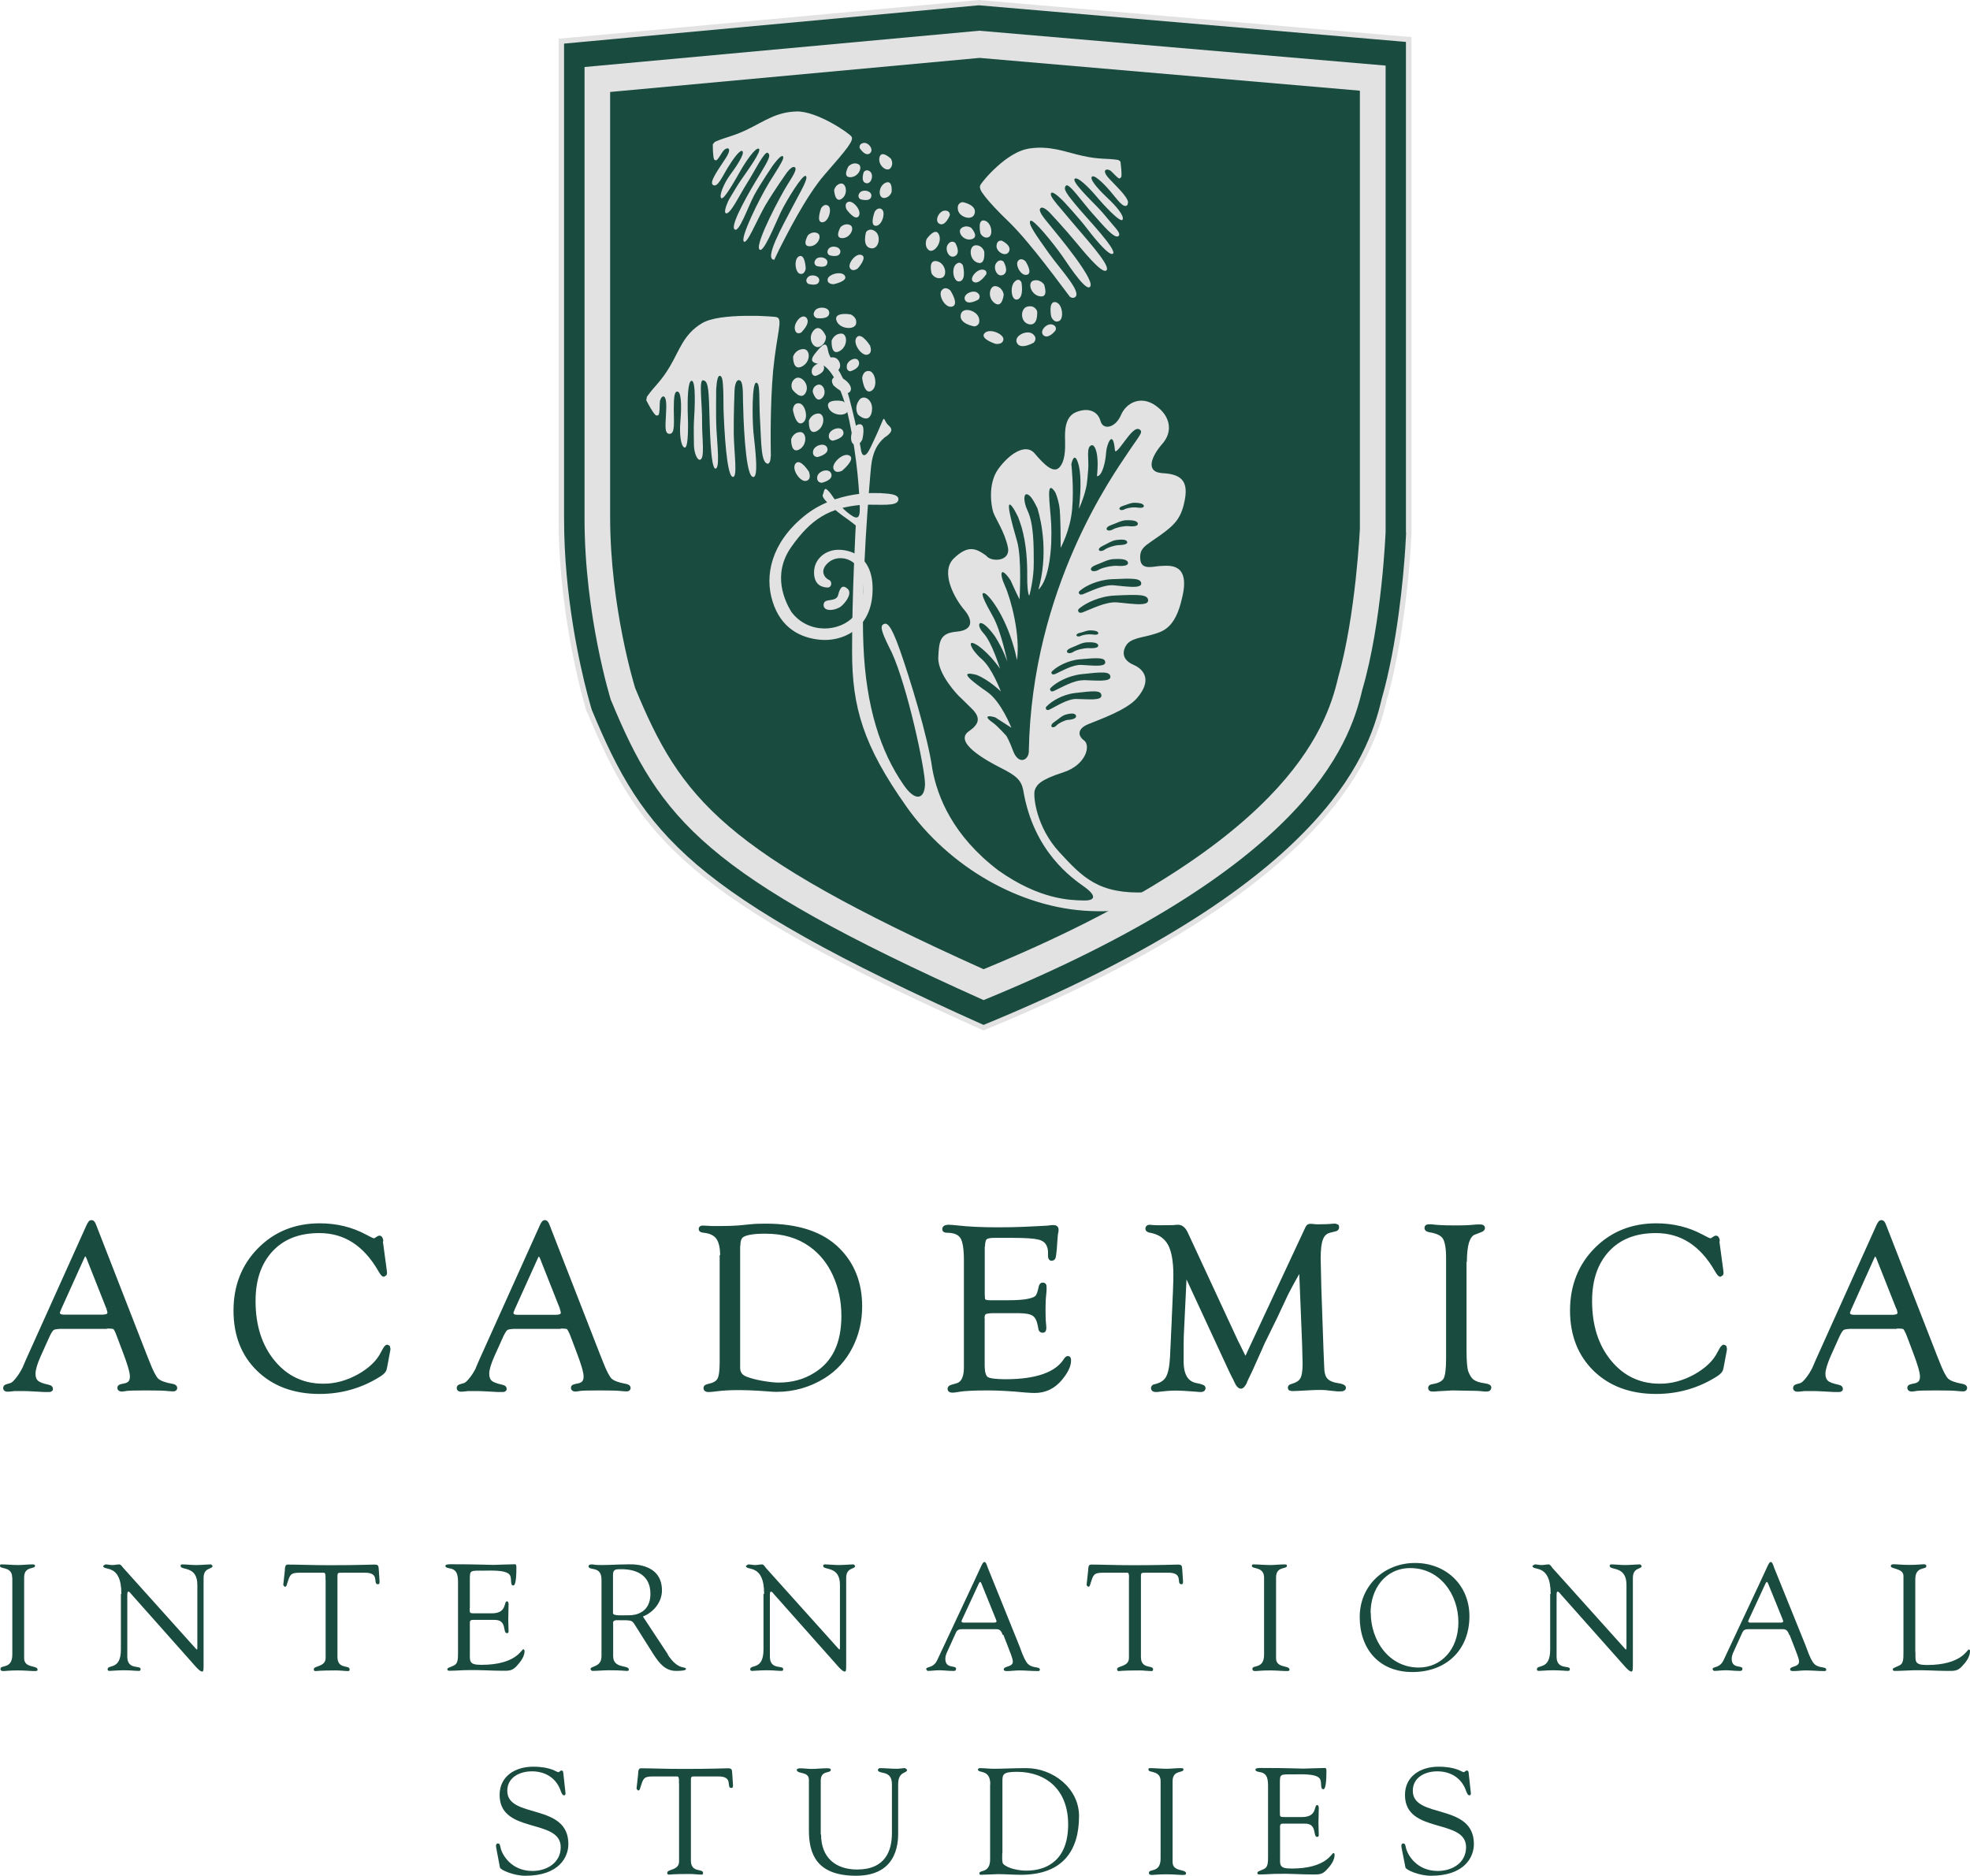 <?xml version="1.0" encoding="UTF-8"?>
<!DOCTYPE svg PUBLIC "-//W3C//DTD SVG 1.1//EN" "http://www.w3.org/Graphics/SVG/1.1/DTD/svg11.dtd">
<!-- Creator: CorelDRAW -->
<svg xmlns="http://www.w3.org/2000/svg" xml:space="preserve" width="32.591mm" height="31.036mm" version="1.1" style="shape-rendering:geometricPrecision; text-rendering:geometricPrecision; image-rendering:optimizeQuality; fill-rule:evenodd; clip-rule:evenodd"
viewBox="0 0 3259.14 3103.58"
 xmlns:xlink="http://www.w3.org/1999/xlink"
 xmlns:xodm="http://www.corel.com/coreldraw/odm/2003">
 <defs>
  <style type="text/css">
   <![CDATA[
    .fil0 {fill:#194B3F;fill-rule:nonzero}
    .fil1 {fill:#E2E2E2;fill-rule:nonzero}
   ]]>
  </style>
 </defs>
 <g id="Capa_x0020_1">
  <g id="_1844827603584">
   <g>
    <path class="fil0" d="M974.99 1176.34c0,0 -46.3,-147.64 -46.3,-317.76l0 -790.58 690.56 -63.5 711.2 60.85 0 815.45c0,0 -5.56,153.72 -40.75,277.02 -23.28,100.28 -102.13,313.27 -662.78,542.93 -488.16,-218.81 -565.94,-316.71 -651.93,-524.67l0 0.26zm0 0l0 0 0 0z"/>
   </g>
   <path class="fil1" d="M974.99 1176.34l4.23 -1.32c0,0 -2.91,-9 -7.14,-25.4 -12.96,-49.21 -38.89,-164.04 -38.89,-291.04l0 -790.58 -4.5 0 0.53 4.5 690.03 -63.77 706.7 60.59 0 811.48 4.5 0 -4.23 0c0,0 -0.26,9.26 -1.32,25.66 -3.18,48.95 -12.96,158.22 -39.16,250.3l0 0c0,0 0,0 0,0 -11.64,49.74 -36.51,126.74 -128.85,220.66 -92.08,93.93 -251.62,204.26 -531.55,319.09l1.59 3.97 1.85 -3.97c-243.95,-109.27 -384.97,-188.38 -475.72,-265.64 -90.49,-77.26 -130.97,-152.66 -174.1,-256.65l-3.97 1.59 4.23 -1.32 -4.23 1.32 -3.97 1.59c43.13,104.25 84.4,181.5 176.48,259.82 91.81,78.32 233.63,157.43 477.84,266.96l1.59 0.79 1.85 -0.79c280.72,-115.09 441.06,-225.95 534.46,-320.94 93.4,-94.99 119.33,-174.36 130.97,-224.9l-4.23 -1.06 4.23 1.32c35.45,-124.09 41.01,-278.08 41.01,-278.34l-0.01 0.01 0 -818.89 -715.96 -61.38 -695.06 64.03 0 794.54c0,170.92 46.3,318.82 46.3,319.09l0 0c0,0 0,0.26 0,0.26l3.97 -1.59 0.53 0.01z"/>
   <g>
    <path class="fil1" d="M1010.71 1158.61c0,0 -43.66,-139.7 -43.66,-300.57l0 -747.18 652.99 -60.06 672.31 57.68 0 771c0,0 -5.82,150.55 -38.63,261.94 -21.96,94.72 -96.57,296.07 -626.53,513.29 -461.43,-206.9 -534.99,-299.24 -616.21,-495.83l-0.27 -0.27zm0 0l0 0 0 0z"/>
   </g>
   <g>
    <path class="fil0" d="M1050.4 1136.91c0,0 -41.01,-131.23 -41.01,-282.31l0 -702.47 611.19 -56.36 629.18 54.24 0 724.69c0,0 -6.61,142.88 -35.98,246.33 -20.64,88.9 -90.22,278.34 -586.58,482.6 -432.06,-194.47 -500.59,-281.52 -576.79,-466.2l-0.01 -0.52zm0 0l0 0 0 0z"/>
   </g>
   <g>
    <path class="fil1" d="M1675.87 1241.95c-5.29,-14.82 -10.85,-24.34 -10.85,-24.34 0,0 -13.76,-15.35 -21.43,-21.17 -16.14,-10.85 -10.85,-13.76 2.91,-9.53 10.05,6.61 26.72,17.2 26.72,17.2 0,0 -16.93,-43.39 -39.95,-59.27 -23.02,-16.14 -50.8,-36.51 -17.99,-28.31 20.64,7.94 40.48,27.52 40.48,27.52 0,0 -14.29,-38.63 -31.49,-53.45 -17.46,-14.82 -27.52,-36.51 -6.09,-22.23 20.9,14.82 36.25,38.1 36.25,38.1 0,0 -13.23,-43.66 -27.25,-58.74 -14.29,-15.08 -7.14,-30.96 18.79,5.03 14.29,22.23 20.64,42.33 20.64,42.33 0,0 -10.32,-51.06 -24.08,-75.41 -13.76,-24.35 -23.55,-43.92 -11.64,-37.04 11.64,9 39.42,49.21 51.59,109.54 5.82,-41.28 -9.79,-100.28 -19.84,-122.77 -10.32,-22.49 -6.61,-33.34 9.53,-8.73 8.2,18.79 14.55,30.96 14.55,30.96 0,0 4.23,-68 -4.23,-96.84 -7.67,-26.19 -22.75,-79.9 -5.03,-52.39 1.85,2.91 4.5,8.47 6.88,12.96 1.59,4.5 4.5,12.17 5.82,16.93 7.94,28.31 9.53,56.89 9.26,82.02 0,29.63 3.44,31.22 3.44,31.22 0,0 7.67,-26.72 7.41,-54.5 0,-28.05 0,-64.82 -10.32,-86.25 -7.94,-16.67 -7.14,-35.19 4.76,-23.28 3.18,3.44 6.35,8.73 11.64,19.58 7.41,24.08 17.73,77.26 1.59,134.41 18.52,-16.93 23.02,-71.17 21.17,-108.48 -1.85,-33.87 -9.26,-74.88 5.82,-53.98 1.59,2.12 5.03,10.85 7.41,23.28 2.65,12.44 2.38,70.11 2.38,70.11 0,0 15.88,-28.58 19.05,-64.03 3.18,-35.45 -1.32,-74.35 -1.32,-74.35 0,0 5.03,-26.19 12.44,2.65 6.09,26.99 0,71.17 0,71.17 0,0 7.41,-15.35 11.64,-33.6 2.65,-10.58 2.91,-24.34 3.7,-30.43 1.85,-16.67 -4.23,-39.16 6.09,-41.28 5.29,-0.79 12.44,14.55 8.47,51.33 9,0 14.29,-24.61 15.08,-38.63 0.79,-13.76 11.38,-40.48 14.55,-5.29 0.26,6.35 5.29,0.79 15.35,-12.96 10.05,-13.49 19.05,-24.87 25.66,-20.37 6.61,4.5 -0.53,9.79 -21.17,41.01 -20.64,31.49 -157.43,220.4 -162.19,491.33 0,15.08 -17.46,23.81 -26.46,-1.85l0.26 0.82zm216.43 -405.6c0.79,3.44 -2.91,4.76 -12.7,3.18 -6.35,-0.53 -15.35,1.06 -19.31,3.18 -3.97,2.12 -7.67,1.32 -8.2,-0.53 0,0 -1.59,-2.91 6.09,-5.29 7.67,-2.38 12.7,-5.29 19.31,-5.03 6.61,0 13.49,1.06 14.55,4.5l0.26 -0.01zm-49.21 88.63c10.32,-0.53 20.9,0 22.75,5.03 1.85,4.76 -3.7,7.41 -19.05,6.09 -9.53,0 -23.28,3.18 -29.1,6.61 -5.82,3.43 -11.64,2.91 -12.7,0 0,0 -2.65,-3.97 8.73,-8.2 11.38,-4.23 18.79,-9 29.1,-9.53l0.27 0zm-4.5 -56.35c9.79,-3.44 15.88,-7.41 24.61,-7.94 8.73,-0.26 17.46,0.53 19.05,4.76 1.32,4.23 -3.44,6.35 -16.14,5.03 -7.94,-0.26 -19.58,2.38 -24.61,5.29 -5.03,2.91 -9.79,2.38 -10.58,0 0,0 -2.12,-3.7 7.67,-7.14l0 0zm7.94 24.87c7.94,-1.06 16.14,-1.32 17.99,2.38 1.85,3.44 -2.38,5.82 -14.29,6.09 -7.41,0.53 -17.73,3.97 -22.23,7.14 -4.23,3.18 -9,3.18 -9.79,1.06 0,0 -2.38,-2.91 6.35,-7.14 8.47,-3.97 14.02,-8.2 21.96,-9.53l0.01 0zm41.54 71.96c0,6.35 -12.44,6.09 -26.99,4.76 -6.09,-0.53 -12.7,-1.32 -18.79,-1.85 -16.14,-1.32 -37.84,9.79 -50.01,14.55 -2.91,1.06 -5.82,1.59 -7.14,-1.06 -1.32,-2.65 0.53,-3.7 3.18,-5.82 7.67,-6.35 27.52,-16.67 51.06,-17.73 34.66,-1.59 48.68,-1.85 48.68,7.41l0.01 -0.26zm11.37 28.05c0,7.14 -14.02,6.88 -30.16,5.29 -6.88,-0.53 -14.29,-1.59 -21.17,-2.12 -18.26,-1.59 -42.33,10.85 -56.09,16.14 -3.44,1.32 -6.35,1.85 -7.94,-1.06 -1.59,-2.91 0.53,-4.23 3.44,-6.61 8.73,-6.88 30.96,-18.79 57.41,-19.84 38.89,-1.85 54.77,-2.12 54.5,8.47l0.01 -0.27zm-113.24 97.37c29.9,-2.65 42.07,-3.44 42.33,5.03 0,8.2 -21.7,5.03 -39.42,4.23 -14.02,-0.79 -32.28,10.05 -42.86,14.82 -2.65,1.06 -5.03,1.59 -6.35,-0.53 -1.32,-2.38 0.26,-3.44 2.65,-5.56 6.35,-5.82 23.28,-16.14 43.66,-17.99l-0.01 0zm0.27 -43.66c6.88,-1.85 11.38,-4.23 17.46,-4.23 6.09,0 12.17,1.06 12.96,3.97 0.79,2.91 -2.65,3.97 -11.38,2.65 -5.56,-0.53 -13.76,0.79 -17.2,2.38 -3.44,1.85 -6.88,1.06 -7.41,-0.53 0,0 -1.32,-2.38 5.56,-4.5l0.01 0.26zm10.58 15.61c8.73,-0.53 17.73,0 19.58,3.97 1.59,3.97 -3.18,6.35 -16.14,5.56 -8.2,0 -19.84,2.91 -24.61,6.09 -4.76,3.18 -9.79,2.65 -10.58,0.26 0,0 -2.12,-3.44 7.41,-7.14 9.79,-3.7 15.88,-7.94 24.61,-8.73l-0.27 -0.01zm-4.76 62.71c-15.88,-0.26 -35.98,11.91 -47.63,17.2 -2.91,1.32 -5.56,2.12 -6.88,-0.53 -1.59,-2.38 0,-3.7 2.65,-6.09 7.14,-6.61 25.66,-17.99 48.68,-20.64 33.6,-3.7 47.36,-5.03 47.89,4.23 0.53,9 -24.08,6.09 -44.45,5.56l-0.26 0.27zm-11.11 30.95c-14.55,-0.53 -33.34,11.91 -44.19,17.2 -2.65,1.32 -5.03,1.85 -6.35,-0.53 -1.32,-2.38 0,-3.7 2.38,-5.82 6.61,-6.61 23.81,-17.99 44.98,-20.64 30.96,-3.7 43.66,-5.03 44.19,3.97 0.53,9 -22.23,6.09 -41.01,5.82l0 0zm-14.03 34.4c-6.61,1.06 -15.61,5.56 -19.05,9.26 -3.7,3.7 -7.67,3.97 -8.47,1.85 0,0 -2.12,-3.18 5.29,-7.94 7.41,-5.03 11.91,-10.05 18.79,-11.91 6.88,-1.85 14.29,-2.65 16.14,1.32 1.85,3.7 -1.85,6.61 -12.44,7.67l-0.26 -0.25zm209.29 246.06c-16.93,20.11 -48.42,36.78 -79.9,39.42 -78.85,3.7 -105.57,-24.87 -143.93,-66.41 -38.36,-41.54 -43.66,-92.87 -40.75,-102.39 3.18,-9.26 9.26,-17.46 47.1,-29.63 37.57,-12.17 46.04,-44.19 34.4,-52.92 -11.64,-8.73 -9.79,-20.11 7.41,-26.99 17.2,-7.14 62.97,-23.02 79.9,-42.6 25.66,-29.37 12.44,-47.63 -5.03,-55.3 -17.46,-7.41 -20.11,-19.84 -12.7,-32.01 7.14,-12.17 25.93,-12.96 42.86,-17.99 16.93,-5.03 38.36,-9.26 49.74,-60.59 14.82,-59.53 -22.49,-53.45 -34.13,-53.18 -11.64,0 -33.34,8.47 -34.93,-10.85 -1.59,-19.31 7.94,-21.96 33.07,-39.95 25.14,-17.99 35.19,-29.1 40.75,-59.53 5.56,-30.43 -6.61,-41.54 -36.51,-43.13 -30.16,-1.59 -18.26,-28.05 -2.12,-47.1 20.64,-22.23 13.76,-48.68 -10.32,-65.09 -24.08,-16.67 -48.15,-4.5 -56.89,16.14 -8.73,20.64 -29.37,25.93 -33.87,9.53 -4.5,-16.4 -20.64,-22.49 -40.22,-14.55 -19.58,7.94 -18.79,33.34 -18.26,47.89 0.26,14.55 0,33.87 -9.79,43.92 -9.79,10.05 -25.4,-5.56 -40.48,-23.28 -15.08,-17.99 -42.6,1.06 -60.33,25.66 -17.73,24.6 -11.64,61.65 -8.2,71.7 3.44,10.05 18.79,32.28 24.08,57.41 5.29,24.87 -28.58,24.87 -35.72,14.29 -16.67,-11.91 -29.63,-18.52 -53.45,4.23 -23.81,22.75 1.85,67.73 16.93,85.2 14.82,17.46 14.82,33.87 -12.44,36.25 -27.25,2.38 -29.37,14.82 -30.43,43.13 -0.79,28.31 33.87,63.24 33.87,63.24 0,0 6.61,6.09 21.96,21.43 15.35,15.35 10.85,25.66 -4.5,36.51 -27.52,17.99 26.99,48.42 52.12,61.12 25.14,12.7 34.13,19.84 37.31,38.1 17.2,101.07 80.96,144.46 101.34,159.01 20.37,14.82 17.73,23.02 -2.65,22.23 -20.64,-0.53 -71.17,-1.06 -139.7,-49.48 -75.41,-57.15 -101.07,-121.44 -109.54,-167.75 -7.41,-54.24 -38.1,-152.93 -53.71,-197.11 -15.61,-44.19 -21.96,-46.04 -27.78,-42.33 -5.82,3.7 -1.06,15.88 14.29,46.3 26.19,57.15 55.3,193.68 55.03,218.02 -0.53,24.34 -15.61,30.16 -35.45,1.06 -38.1,-55.03 -62.18,-128.85 -66.41,-230.19 -4.5,-101.07 10.32,-273.05 12.7,-297.13 2.65,-24.08 10.85,-37.57 22.23,-47.36 12.96,-8.2 13.76,-14.02 6.88,-19.84 -7.14,-5.82 -6.88,-16.14 -10.05,-8.2 -3.18,7.94 -11.64,27.25 -20.37,45.24 -8.73,18.26 -14.29,12.96 -15.61,2.38 -1.32,-10.58 -17.73,-84.67 -26.72,-109.8 -9,-25.4 -24.61,-37.31 -27.78,-54.24 -2.38,-15.88 -9,-9.79 -21.17,5.29 -12.17,15.35 -0.53,15.88 10.85,18.79 11.38,2.91 32.54,30.69 45.77,93.13 13.23,62.44 16.67,120.12 17.2,142.35 0.79,21.96 -5.82,20.37 -19.58,9.53 -13.76,-11.11 -23.55,-24.61 -23.55,-24.61 0,0 -7.94,-12.7 -12.7,-14.82 -3.44,-1.32 -3.97,7.41 -5.29,9.53 -3.7,5.82 24.34,28.84 35.45,36.51 11.11,7.67 19.05,14.29 19.05,14.29 0,0 -6.35,116.95 -6.09,209.02 0,91.81 18.52,155.05 89.69,255.85 71.17,101.07 189.44,168.28 303.74,173.04 115.62,5.03 162.98,-37.84 174.36,-56.09 12.44,-19.84 8.73,-27.25 -0.79,-14.29l-0.24 -0.01zm0 0l0 0 0 0z"/>
   </g>
   <g>
    <path class="fil1" d="M1453.62 815.97c0,0 -70.11,-5.82 -123.83,38.36 -53.71,44.19 -65.35,97.63 -51.59,141.02 13.76,43.66 45.51,60.33 79.64,63.24 33.87,2.91 81.23,-15.35 85.46,-75.14 4.23,-59.8 -31.75,-73.29 -54.77,-73.82 -23.02,-0.53 -42.07,15.61 -41.8,37.84 0.26,22.23 15.35,24.34 22.49,24.61 7.14,0 7.94,-10.32 2.12,-12.7 -6.09,-2.38 -17.46,-15.08 0,-29.37 13.49,-10.85 35.19,-7.94 46.83,7.14 11.64,15.08 16.93,55.83 -5.29,82.02 -22.23,26.19 -75.14,31.22 -103.72,-6.88 -10.58,-17.46 -32.28,-61.65 0,-107.42 32.28,-45.77 62.44,-65.09 116.42,-69.59 30.43,-1.32 58.21,3.44 60.59,-7.94 2.65,-11.38 -22.49,-10.58 -32.28,-11.64l-0.27 0.27zm0 0l0 0 0 0z"/>
   </g>
   <g>
    <path class="fil1" d="M1280.85 429.95c0,0 7.67,-16.14 9,-18.79 8.73,-16.67 42.6,-85.99 74.88,-122.77 36.78,-42.07 48.42,-56.36 43.92,-62.44 -4.5,-6.35 -57.41,-42.33 -90.75,-41.54 -33.34,0.79 -53.45,16.14 -80.17,29.1 -25.14,12.44 -35.98,12.7 -55.03,21.17l-3.44 3.97c0,21.96 2.12,25.14 2.12,25.14 0,0 2.38,2.38 4.23,1.06 3.44,-2.65 7.67,-10.85 10.85,-15.08 4.76,-6.35 16.67,-7.94 4.5,11.38 -12.44,19.31 -28.58,40.75 -21.17,44.98 7.41,4.23 14.29,-12.44 23.28,-27.25 8.99,-14.81 21.7,-33.07 25.4,-28.58 3.7,4.5 -11.38,26.72 -20.64,39.16 -9.26,12.44 -19.05,34.4 -14.55,38.36 4.5,3.97 25.4,-34.4 33.07,-47.63 7.67,-13.23 23.81,-37.04 29.1,-34.13 5.29,3.18 -17.46,34.4 -29.9,52.39 -5.82,8.2 -11.91,19.31 -16.93,27.25 -5.82,9.26 -11.64,25.14 -7.94,26.99 6.88,3.7 22.49,-29.63 34.93,-49.21 12.7,-19.84 29.37,-54.5 34.66,-50.54 5.29,3.97 2.38,10.05 -15.61,39.69 -11.11,17.99 -47.89,79.9 -39.42,86.78 7.14,6.88 22.23,-37.31 32.54,-56.62 10.32,-19.05 30.16,-48.15 30.16,-48.15 0,0 12.96,-18.26 16.67,-16.4 3.44,1.85 -0.79,9 -6.61,18.79 -4.23,7.14 -9.26,14.82 -15.35,24.61 -17.73,29.37 -47.36,90.22 -42.33,97.63 5.03,7.14 21.43,-34.66 35.98,-59.8 14.82,-24.87 34.66,-52.92 34.66,-52.92 0,0 8.73,-12.44 13.49,-10.05 4.76,2.38 -0.53,11.38 -11.91,29.37 -11.38,17.99 -52.39,95.25 -46.57,106.1 5.82,10.85 25.93,-40.48 35.72,-60.85 9.79,-20.11 36.25,-63.24 41.28,-60.06 5.03,3.18 -7.14,23.28 -22.49,52.39 -15.08,29.1 -47.1,85.46 -29.9,86.25l0.27 0.25zm0 0l0 0 0 0z"/>
   </g>
   <g>
    <path class="fil1" d="M1400.44 346.34c0,0 -4.76,-9.79 3.18,-12.44 7.94,-2.65 23.02,15.35 16.93,23.81 -6.09,8.47 -20.11,-11.38 -20.11,-11.38l0 0.01zm0 0l0 0 0 0z"/>
   </g>
   <path class="fil1" d="M1419.23 443.97c0,0 -8.47,6.88 -12.96,-0.26 -4.5,-7.14 9.53,-25.93 19.31,-21.7 9.79,3.97 -6.35,21.96 -6.35,21.96z"/>
   <g>
    <path class="fil1" d="M1379.27 470.16c0,0 -10.85,0.53 -10.05,-7.94 0.79,-8.47 23.28,-14.82 28.58,-5.82 5.29,9 -18.52,13.76 -18.52,13.76l-0.01 0zm0 0l0 0 0 0z"/>
   </g>
   <path class="fil1" d="M1337.21 469.63c0,0 -6.35,-3.7 -1.32,-10.32 5.03,-6.88 21.43,-3.44 19.31,5.82 -1.85,9.53 -17.99,4.5 -17.99,4.5z"/>
   <g>
    <path class="fil1" d="M1372.13 422.27c0,0 -6.35,-3.7 -1.32,-10.58 5.03,-6.88 21.43,-3.44 19.31,6.09 -2.12,9.53 -17.99,4.5 -17.99,4.5l0 -0.01zm0 0l0 0 0 0z"/>
   </g>
   <path class="fil1" d="M1422.4 245.27c0,0 -2.38,-6.88 5.82,-8.73 8.2,-1.85 18.52,11.11 10.85,17.2 -7.67,5.82 -16.67,-8.47 -16.67,-8.47z"/>
   <path class="fil1" d="M1429.02 284.69c0,0 3.97,-6.09 10.58,-0.79 6.35,5.56 2.12,21.43 -7.14,19.05 -9.26,-2.65 -3.44,-18.26 -3.44,-18.26z"/>
   <g>
    <path class="fil1" d="M1358.11 345.02c0,0 5.29,-9.53 12.17,-4.5 6.88,5.03 0.26,27.52 -10.05,27.25 -10.58,0 -1.85,-23.02 -1.85,-23.02l-0.27 0.27zm0 0l0 0 0 0z"/>
   </g>
   <path class="fil1" d="M1336.68 389.2c0,0 6.88,-7.41 15.61,-3.44 8.73,3.97 0.53,21.96 -12.96,21.7 -13.49,0 -2.65,-18.26 -2.65,-18.26z"/>
   <path class="fil1" d="M1390.65 375.71c0,0 6.88,-7.41 15.61,-3.44 8.73,3.97 0.53,21.96 -12.96,21.7 -13.49,0 -2.65,-18.26 -2.65,-18.26z"/>
   <g>
    <path class="fil1" d="M1404.14 274.9c0,0 6.88,-7.41 15.61,-3.44 8.73,3.97 0.53,21.96 -13.23,21.7 -13.49,0 -2.65,-18.26 -2.65,-18.26l0.27 0zm0 0l0 0 0 0z"/>
   </g>
   <g>
    <path class="fil1" d="M1473.47 261.94c0,0 5.82,8.2 0,15.88 -5.82,7.94 -21.43,-3.97 -18.52,-17.2 2.91,-13.23 18.26,1.32 18.26,1.32l0.26 0zm0 0l0 0 0 0z"/>
   </g>
   <path class="fil1" d="M1475.05 317.76c0,0 -2.91,9.53 -12.7,9.79 -9.79,0 -9.53,-19.58 2.65,-25.14 12.44,-5.56 10.05,15.35 10.05,15.35z"/>
   <g>
    <path class="fil1" d="M1423.46 329.67c0,0 -6.35,-3.7 -1.32,-10.58 5.03,-6.88 21.43,-3.44 19.31,6.09 -1.85,9.53 -17.99,4.5 -17.99,4.5l0 -0.01zm0 0l0 0 0 0z"/>
   </g>
   <g>
    <path class="fil1" d="M1350.7 440c0,0 -6.35,-3.7 -1.32,-10.58 5.03,-6.88 21.43,-3.44 19.31,6.09 -1.85,9.53 -17.99,4.5 -17.99,4.5l0 -0.01zm0 0l0 0 0 0z"/>
   </g>
   <g>
    <path class="fil1" d="M1332.97 444.23c0,0 -1.32,10.85 -9.53,8.73 -8.2,-2.12 -10.58,-25.4 -1.06,-29.1 9.79,-3.7 10.58,20.37 10.58,20.37l0.01 0zm0 0l0 0 0 0z"/>
   </g>
   <g>
    <path class="fil1" d="M1379.8 315.65c0,0 1.32,-10.05 10.85,-11.91 9.53,-1.85 12.96,17.73 1.85,25.14 -11.11,7.67 -12.44,-13.49 -12.44,-13.49l-0.26 0.26zm0 0l0 0 0 0z"/>
   </g>
   <g>
    <path class="fil1" d="M1432.46 384.44c0,0 5.29,-9 15.61,-1.59 10.32,7.41 6.09,30.96 -7.94,27.78 -14.29,-3.18 -7.41,-26.19 -7.41,-26.19l-0.26 0zm0 0l0 0 0 0z"/>
   </g>
   <g>
    <path class="fil1" d="M1446.74 350.84c0,0 5.29,-9.53 12.17,-4.5 6.88,5.03 0.26,27.52 -10.05,27.25 -10.58,0 -1.85,-23.02 -1.85,-23.02l-0.27 0.27zm0 0l0 0 0 0z"/>
   </g>
   <g>
    <path class="fil1" d="M1275.29 755.12c-0.53,-21.96 -1.06,-86.78 3.7,-141.29 6.35,-63.76 16.4,-85.46 6.35,-88.9 -2.38,-0.79 -4.76,-0.79 -15.08,-1.59 -5.29,-0.26 -11.11,-0.53 -17.46,-0.79 -6.35,0 -12.96,0 -20.11,0 -27.78,0.53 -56.62,3.18 -71.7,12.44 -30.16,18.26 -36.51,43.92 -52.65,71.17 -15.08,25.66 -24.87,31.49 -38.1,50.27l-1.06 5.82c11.91,23.02 15.88,24.87 15.88,24.87 0,0 3.7,1.32 4.76,-1.32 1.85,-4.5 1.32,-15.08 1.85,-21.17 1.06,-9.26 11.11,-17.2 10.58,9.26 -0.53,26.46 -4.5,43.66 5.29,43.92 9.79,0.26 7.14,-20.37 7.14,-40.48 0,-20.11 1.06,-31.75 7.14,-29.1 6.35,2.65 5.29,33.07 3.7,50.8 -1.59,17.73 0.53,39.95 7.14,41.54 6.88,1.32 5.82,-43.39 5.03,-60.85 -0.26,-17.46 0,-50.01 6.61,-49.74 7.14,0.26 5.29,43.66 3.7,68.53 -0.53,11.38 0,25.93 0,36.78 0,12.44 4.76,25.4 9.53,25.4 9.26,0 3.7,-35.98 3.97,-62.44 0.53,-26.72 -5.82,-70.38 1.59,-69.06 7.41,1.06 9.26,9 10.32,47.89 0.79,23.81 1.85,95.78 9.79,98.16 8.2,1.85 3.44,-39.42 2.12,-64.29 -1.32,-24.87 -0.26,-64.03 -0.53,-64.03 0,0 0.53,-25.14 5.82,-25.14 4.5,0 5.29,9.26 5.82,21.96 0.53,9.26 0.26,19.58 0.53,32.81 1.32,38.36 5.29,107.69 14.55,112.18 9.53,4.5 2.91,-38.63 2.38,-71.44 -0.26,-32.81 1.32,-71.17 1.32,-71.17 0,0 0.53,-16.93 6.88,-17.2 6.35,0 7.14,11.64 7.14,35.45 0.53,23.81 3.18,116.15 15.08,124.09 12.17,7.67 4.76,-48.42 2.12,-73.55 -2.12,-25.4 -2.38,-82.02 4.76,-81.76 7.14,0.26 3.97,27.78 6.35,64.56 2.12,36.78 1.32,67.2 12.44,69.59 0,0 5.03,0.26 5.03,-12.44l0.28 0.26zm0 0l0 0 0 0z"/>
   </g>
   <g>
    <path class="fil1" d="M1379.54 638.44c0,0 -7.94,-10.05 1.32,-14.55 9.53,-4.5 32.01,12.7 25.93,23.28 -5.82,10.58 -27.25,-8.73 -27.25,-9l0 0.27zm0 0l0 0 0 0z"/>
   </g>
   <g>
    <path class="fil1" d="M1426.11 727.87c0,0 -5.03,11.91 -13.76,7.14 -8.73,-4.5 -3.7,-31.49 9,-33.07 6.35,-0.79 7.41,5.56 7.14,12.44 -0.26,6.61 -2.12,13.76 -2.12,13.76l-0.26 -0.27zm0 0l0 0 0 0z"/>
   </g>
   <g>
    <path class="fil1" d="M1393.83 778.4c0,0 -10.85,6.61 -14.82,-2.38 -3.97,-9 15.88,-28.31 26.46,-22.23 10.32,6.09 -11.64,24.34 -11.64,24.34l0 0.27zm0 0l0 0 0 0z"/>
   </g>
   <g>
    <path class="fil1" d="M1359.43 798.78c0,0 -8.73,0 -7.41,-9.79 1.32,-9.79 19.84,-15.61 23.28,-5.03 3.44,10.85 -15.88,14.82 -15.88,14.82l0.01 0zm0 0l0 0 0 0z"/>
   </g>
   <g>
    <path class="fil1" d="M1378.48 729.19c0,0 -8.73,0 -7.14,-9.79 1.59,-9.53 20.64,-15.88 23.81,-5.29 3.18,10.58 -16.67,14.82 -16.67,14.82l0 0.26zm0 0l0 0 0 0z"/>
   </g>
   <g>
    <path class="fil1" d="M1325.03 550.33c0,0 -7.94,4.76 -10.05,-5.82 -1.06,-5.29 2.12,-12.17 6.35,-16.67 4.23,-4.5 9.79,-6.09 13.23,-1.59 6.88,9.26 -9.26,23.81 -9.26,24.08l-0.27 0zm0 0l0 0 0 0z"/>
   </g>
   <g>
    <path class="fil1" d="M1367.37 598.49c0,0 0.79,-8.47 11.91,-7.14 11.11,1.59 15.61,19.84 3.18,23.02 -12.44,3.18 -15.08,-15.88 -15.08,-15.88l-0.01 0zm0 0l0 0 0 0z"/>
   </g>
   <path class="fil1" d="M1311.81 678.39c0,0 0,-12.17 10.32,-11.11 10.32,1.06 16.67,26.72 5.29,32.54 -11.11,5.56 -15.61,-21.43 -15.61,-21.43z"/>
   <path class="fil1" d="M1308.89 727.07c0,0 2.65,-11.11 14.29,-12.17 11.64,-1.06 12.96,21.43 -1.06,28.84 -14.02,7.41 -13.23,-16.67 -13.23,-16.67z"/>
   <g>
    <path class="fil1" d="M1338 696.65c0,0 3.18,-11.38 15.08,-12.44 11.91,-1.32 12.7,21.43 -1.85,29.1 -14.55,7.41 -12.96,-16.4 -12.96,-16.4l-0.27 -0.26zm0 0l0 0 0 0z"/>
   </g>
   <g>
    <path class="fil1" d="M1312.07 590.28c0,0 2.91,-11.38 15.88,-12.7 12.96,-1.32 14.29,21.17 -1.32,28.84 -15.35,7.67 -14.55,-16.14 -14.55,-16.4l-0.01 0.26zm0 0l0 0 0 0z"/>
   </g>
   <g>
    <path class="fil1" d="M1406.53 519.9c0,0 11.91,4.23 9.79,15.61 -2.12,11.11 -27.78,9.26 -32.54,-5.29 -2.38,-7.41 3.44,-9.79 9.79,-10.58 6.35,-0.79 12.96,0.53 12.96,0.53l0 -0.27zm0 0l0 0 0 0z"/>
   </g>
   <g>
    <path class="fil1" d="M1366.31 555.62c0,0 1.85,11.38 -9.26,17.46 -10.85,6.09 -22.23,-13.23 -11.11,-26.19 11.11,-12.96 20.11,8.73 20.11,8.73l0.26 0zm0 0l0 0 0 0z"/>
   </g>
   <path class="fil1" d="M1349.11 622.03c0,0 -7.41,0 -6.09,-9.53 1.32,-9.53 17.73,-16.4 20.11,-5.82 2.38,10.58 -14.02,15.35 -14.02,15.35z"/>
   <g>
    <path class="fil1" d="M1352.29 756.18c0,0 -8.73,0 -7.14,-9.79 1.32,-9.53 20.11,-15.61 23.55,-5.03 3.18,10.58 -16.14,14.82 -16.14,14.82l-0.27 0zm0 0l0 0 0 0z"/>
   </g>
   <g>
    <path class="fil1" d="M1338.53 781.58c0,0 4.76,11.64 -4.76,14.02 -9.53,2.65 -25.4,-19.58 -17.46,-28.84 7.94,-9.26 22.49,14.55 22.49,14.55l-0.27 0.27zm0 0l0 0 0 0z"/>
   </g>
   <path class="fil1" d="M1310.75 644.26c0,0 -5.03,-10.58 4.5,-17.73 9.53,-7.14 25.4,9.79 17.46,23.55 -7.67,13.76 -21.96,-5.82 -21.96,-5.82z"/>
   <g>
    <path class="fil1" d="M1419.23 685.53c0,0 -6.61,-10.32 1.59,-22.75 3.97,-6.35 10.58,-6.35 15.61,-2.12 2.38,2.12 4.5,5.03 5.56,9 1.06,3.7 1.06,8.2 0,13.23 -5.29,19.58 -22.75,2.91 -22.75,2.91l-0.01 -0.27zm0 0l0 0 0 0z"/>
   </g>
   <path class="fil1" d="M1426.37 625.47c0,0 0.79,-12.44 11.38,-11.64 10.58,0.79 15.35,26.99 3.44,33.07 -11.91,6.09 -14.82,-21.43 -14.82,-21.43z"/>
   <g>
    <path class="fil1" d="M1775.09 492.65l-1.85 0c0,0 -3.18,-1.59 -3.18,-1.59 -12.96,-16.67 -64.03,-87.58 -99.22,-122.24 -20.64,-19.84 -33.34,-33.6 -41.01,-43.39 -3.7,-4.76 -6.35,-8.47 -7.67,-11.64l-1.06 -3.97 0.53 -3.18c1.85,-3.7 12.96,-17.73 28.05,-31.22 7.41,-6.88 16.14,-13.49 24.87,-18.79 4.5,-2.65 9,-5.03 13.76,-6.88 2.38,-0.79 4.5,-1.85 6.88,-2.38l3.44 -0.79 3.44 -0.79c9,-1.32 17.2,-1.85 24.87,-1.32 7.67,0.26 15.08,1.59 22.23,2.91 14.29,2.91 27.52,7.41 42.33,10.58 27.52,6.09 38.36,3.7 58.47,6.61l3.7 2.65c2.65,20.9 1.59,25.66 1.32,25.4 0,0 -1.85,3.44 -3.97,2.38 -3.7,-1.85 -9.26,-8.73 -12.96,-11.91 -5.82,-5.03 -17.99,-3.44 -2.65,12.96 7.67,8.2 16.67,16.93 23.02,24.61 3.18,3.97 5.56,7.41 6.88,10.58l0.79 2.12 0 2.12c0,0 -0.79,3.44 -0.79,3.44 -6.35,7.41 -17.2,-9.53 -28.84,-23.02 -11.64,-13.49 -27.25,-28.58 -30.43,-23.02 -3.18,5.56 15.88,25.14 27.78,36.25 11.64,10.85 26.99,28.31 23.28,34.4 -3.7,5.82 -33.87,-27.25 -43.66,-39.16 -10.32,-12.17 -30.43,-33.07 -35.45,-28.58 -5.03,4.5 23.02,31.75 39.42,48.68 7.41,7.67 16.14,18.79 23.02,26.72 7.94,9.26 13.49,15.35 10.32,19.05 -6.35,6.61 -26.19,-17.99 -42.86,-36.51 -17.2,-19.05 -39.69,-52.12 -44.45,-46.57 -4.5,5.56 -1.06,11.38 22.75,39.42 14.02,16.4 59.53,64.56 55.56,72.5 -4.5,7.14 -27.78,-20.64 -42.6,-39.95 -14.82,-19.58 -39.95,-46.3 -39.95,-46.3 0,0 -16.14,-16.93 -19.84,-13.76 -3.18,2.91 2.12,9.79 9.53,19.05 5.56,6.88 12.17,14.02 20.11,23.81 23.02,27.78 66.15,74.08 62.18,84.14 -3.97,9.79 -28.05,-17.2 -48.68,-42.33 -20.9,-25.4 -45.51,-51.59 -45.51,-51.59 0,0 -10.85,-11.64 -15.35,-7.94 -4.5,3.7 1.85,12.44 16.67,30.16 14.02,17.2 69.85,84.4 65.88,98.43 -4.5,13.76 -32.54,-28.31 -46.57,-48.95 -14.55,-20.9 -48.68,-62.97 -52.92,-58.47 -4.76,4.5 10.05,24.61 30.96,54.24 21.17,29.37 59.53,69.06 39.69,73.29l-0.26 -0.26zm0 0l0 0 0 0z"/>
   </g>
   <g>
    <path class="fil1" d="M1631.42 454.55c0,0 3.44,-7.94 -6.35,-8.47 -9.53,-0.53 -23.02,15.61 -14.29,20.37 8.73,5.03 20.37,-11.91 20.37,-12.17l0.27 0.27zm0 0l0 0 0 0z"/>
   </g>
   <path class="fil1" d="M1646.77 568.85c0,0 12.17,2.12 13.23,-7.14 1.06,-9 -23.02,-19.58 -31.22,-10.32 -8.2,9 17.99,17.46 17.99,17.46z"/>
   <g>
    <path class="fil1" d="M1715.82 514.88c0,0 -3.44,-10.58 -15.88,-7.67 -12.44,2.65 -12.7,26.46 2.91,29.37 15.35,2.65 12.96,-21.7 12.96,-21.7l0.01 0zm0 0l0 0 0 0z"/>
   </g>
   <g>
    <path class="fil1" d="M1746.25 546.63c0,0 3.44,-7.41 -5.82,-9.79 -9.26,-2.38 -21.96,11.64 -13.76,18.26 4.23,3.18 9,1.06 12.96,-1.85 3.96,-2.91 6.61,-6.61 6.61,-6.61l0.01 -0.01zm0 0l0 0 0 0z"/>
   </g>
   <path class="fil1" d="M1710 567c0,0 7.94,-7.14 -1.59,-14.55 -9.26,-7.41 -32.01,3.18 -25.93,15.08 6.09,11.91 27.52,-0.53 27.52,-0.53z"/>
   <g>
    <path class="fil1" d="M1571.36 356.66c0,0 1.32,-8.47 -8.2,-8.2 -9.53,0 -18.26,17.46 -8.73,21.96 9.53,4.5 16.67,-13.76 16.67,-13.76l0.26 0zm0 0l0 0 0 0z"/>
   </g>
   <g>
    <path class="fil1" d="M1580.36 401.9c0,0 -5.82,-5.82 -11.91,2.12 -6.35,7.94 1.32,25.14 11.64,19.58 10.05,-5.56 0.26,-21.7 0.26,-21.7l0.01 0zm0 0l0 0 0 0z"/>
   </g>
   <path class="fil1" d="M1696.77 432.59c0,0 -6.88,-7.67 -12.44,-1.06 -5.56,6.35 4.76,25.93 14.82,23.02 10.05,-2.65 -2.38,-21.96 -2.38,-21.96z"/>
   <g>
    <path class="fil1" d="M1727.47 470.96c0,0 -6.09,-9.53 -17.2,-6.88 -11.11,2.65 -5.29,23.55 10.05,26.19 15.35,2.65 6.88,-19.31 7.14,-19.31l0.01 0zm0 0l0 0 0 0z"/>
   </g>
   <path class="fil1" d="M1660.53 487.63c0,0 -1.06,-11.38 -12.17,-14.02 -11.11,-2.91 -15.88,18.52 -2.91,27.78 12.7,9.53 15.08,-13.76 15.08,-13.76z"/>
   <g>
    <path class="fil1" d="M1606.82 377.03c0,0 -7.94,-5.82 -16.14,0.26 -7.94,6.09 3.18,21.96 16.67,18.52 13.49,-3.7 -0.53,-18.79 -0.53,-18.79l0 0.01zm0 0l0 0 0 0z"/>
   </g>
   <g>
    <path class="fil1" d="M1533.26 395.02c0,0 -1.32,2.65 -1.59,6.35l0 2.91c0,0 0.53,2.91 0.53,2.91 0.53,2.12 1.59,4.23 3.7,6.09 7.67,7.41 23.28,-10.58 17.73,-24.61 -5.56,-14.29 -20.11,6.09 -20.11,6.09l-0.26 0.26zm0 0l0 0 0 0z"/>
   </g>
   <path class="fil1" d="M1541.2 452.44c0,0 5.29,10.05 16.14,7.41 11.11,-2.65 7.14,-24.87 -7.67,-27.78 -7.41,-1.32 -9.53,3.7 -9.79,9.26 -0.26,5.29 1.32,11.11 1.32,11.11z"/>
   <g>
    <path class="fil1" d="M1593.06 439.21c0,0 -4.23,-9 -11.91,-1.59 -7.67,7.41 -3.7,30.69 7.14,27.78 10.85,-3.18 4.76,-26.19 4.76,-26.19l0.01 0zm0 0l0 0 0 0z"/>
   </g>
   <g>
    <path class="fil1" d="M1689.89 467.25c0,0 -3.7,-9.26 -11.64,-0.79 -7.94,8.2 -5.03,32.81 5.56,28.84 10.58,-4.23 6.09,-27.78 6.09,-27.78l-0.01 -0.27zm0 0l0 0 0 0z"/>
   </g>
   <g>
    <path class="fil1" d="M1739.37 524.4c0,0 4.23,10.85 12.96,6.61 8.47,-4.23 5.29,-29.9 -6.61,-31.22 -11.91,-1.32 -6.61,24.87 -6.35,24.87l0 -0.26zm0 0l0 0 0 0z"/>
   </g>
   <g>
    <path class="fil1" d="M1628.25 415.92c0,0 -3.44,-10.85 -14.55,-10.05 -10.85,0.79 -10.85,23.55 3.18,28.58 14.29,5.29 11.38,-18.52 11.38,-18.52l-0.01 -0.01zm0 0l0 0 0 0z"/>
   </g>
   <g>
    <path class="fil1" d="M1612.11 540.01c0,0 10.85,-0.79 7.41,-13.76 -3.44,-12.96 -28.05,-19.84 -30.16,-5.03 -2.38,14.82 22.49,18.79 22.49,18.79l0.26 0zm0 0l0 0 0 0z"/>
   </g>
   <g>
    <path class="fil1" d="M1572.95 481.28c0,0 -7.94,-9 -14.82,-1.32 -6.88,7.67 5.29,30.69 17.2,27.25 11.91,-3.44 -2.65,-25.93 -2.65,-25.93l0.27 0zm0 0l0 0 0 0z"/>
   </g>
   <g>
    <path class="fil1" d="M1362.87 999.07c1.32,-10.05 20.64,-1.85 23.81,-14.82 3.18,-12.96 7.67,-17.2 15.61,-10.05 7.94,7.14 -2.38,21.96 -10.58,28.84 -8.2,6.88 -30.96,10.85 -29.1,-3.97l0.26 0zm0 0l0 0 0 0z"/>
   </g>
   <g>
    <path class="fil1" d="M1393.03 663.31c0,0 11.91,4.5 9.79,15.61 -2.12,11.11 -27.78,9.26 -32.54,-5.29 -2.38,-7.41 3.44,-9.79 9.79,-10.58 6.35,-0.79 13.23,0.53 13.23,0.53l-0.27 -0.27zm0 0l0 0 0 0z"/>
   </g>
   <path class="fil1" d="M1344.61 648.49c0,0 -0.79,-9.26 8.47,-11.91 9.26,-2.65 16.14,14.29 6.35,22.49 -9.53,8.2 -14.82,-10.58 -14.82,-10.58z"/>
   <g>
    <path class="fil1" d="M1407.06 614.36c0,0 -7.41,0 -6.09,-9.53 1.32,-9.53 17.73,-16.4 20.11,-5.82 2.38,10.58 -14.02,15.35 -14.02,15.08l0 0.27zm0 0l0 0 0 0z"/>
   </g>
   <g>
    <path class="fil1" d="M1375.57 564.35c0,0 3.18,-11.38 15.08,-12.44 11.91,-1.32 12.7,21.43 -1.85,29.1 -14.55,7.67 -12.96,-16.4 -12.96,-16.4l-0.27 -0.26zm0 0l0 0 0 0z"/>
   </g>
   <path class="fil1" d="M1350.96 526.25c0,0 -8.2,-3.18 -3.18,-11.64 4.76,-8.47 25.14,-7.41 24.08,3.7 -0.79,11.11 -20.9,7.94 -20.9,7.94z"/>
   <g>
    <path class="fil1" d="M1439.6 572.82c0,0 4.76,11.64 -4.76,14.02 -9.53,2.65 -25.4,-19.58 -17.46,-28.84 7.94,-9.26 22.49,14.55 22.49,14.55l-0.27 0.27zm0 0l0 0 0 0z"/>
   </g>
   <g>
    <path class="fil1" d="M1657.09 398.2c0,0 -7.94,-1.59 -8.47,8.47 -0.53,10.05 15.35,19.58 20.64,9.53 5.03,-10.32 -11.91,-17.99 -11.91,-17.99l-0.26 -0.01zm0 0l0 0 0 0z"/>
   </g>
   <path class="fil1" d="M1592.53 334.43c0,0 -10.05,0.53 -7.67,12.96 2.38,12.44 24.87,19.05 27.78,5.03 2.91,-14.02 -20.11,-17.99 -20.11,-17.99z"/>
   <g>
    <path class="fil1" d="M1618.19 496.09c0,0 6.35,-5.82 -1.06,-11.64 -7.41,-5.82 -25.14,2.38 -20.64,11.91 4.76,9.53 21.7,-0.53 21.7,-0.53l0 0.26zm0 0l0 0 0 0z"/>
   </g>
   <g>
    <path class="fil1" d="M1621.63 385.23c0,0 4.23,10.05 13.23,7.41 9,-2.65 5.82,-24.87 -6.09,-27.78 -6.09,-1.32 -7.94,3.7 -7.94,9.26 -0.26,5.56 1.06,11.38 1.06,11.38l-0.26 -0.27zm0 0l0 0 0 0z"/>
   </g>
   <g>
    <path class="fil1" d="M1660.26 432.86c0,0 -5.82,-5.82 -11.91,2.12 -6.35,7.94 1.32,25.14 11.64,19.58 10.05,-5.56 0.26,-21.7 0.26,-21.7l0.01 0zm0 0l0 0 0 0z"/>
   </g>
   <g>
    <path class="fil0" d="M177.8 2164.03l-30.69 -77.52 -1.59 -4.23c-1.59,-4.23 -3.18,-6.35 -5.03,-6.35 -0.79,0 -1.85,1.06 -3.18,3.7l-38.1 84.93c-1.59,3.7 -2.65,6.09 -2.65,7.14 0,3.44 2.91,5.03 9,5.03l5.3 0c0,0 59.27,0 59.27,0 6.61,0 9.79,-1.59 9.79,-5.03 0,-0.79 -0.26,-2.38 -1.06,-4.5l-1.06 -3.44 0 0.27zm-2.38 31.75l-70.91 0c-9.79,0 -15.61,0.79 -17.99,2.38 -2.38,1.59 -5.56,6.88 -9.53,15.61l-12.96 28.84c-5.82,13.23 -8.73,23.02 -8.73,29.37 0,6.35 1.59,10.58 4.5,13.23 2.91,2.65 9,5.03 18.26,7.14 3.97,0.79 5.82,2.38 6.09,4.5 0,2.12 -1.59,3.18 -5.56,3.18 -1.32,0 -3.7,0 -6.61,0l-18.79 -1.06c-6.35,-0.26 -13.49,-0.53 -21.7,-0.53 -3.7,0 -6.61,0 -8.73,0 -6.61,0.79 -10.32,1.06 -10.85,1.06 -3.44,0 -5.29,-1.32 -5.29,-3.7 0,-2.12 1.06,-3.44 3.44,-4.23l7.14 -2.12c2.65,-0.79 6.09,-3.97 10.58,-9.53 4.5,-5.56 8.2,-11.38 10.85,-17.46l5.82 -12.96 100.81 -223.84c1.59,-3.97 3.7,-5.82 5.56,-5.82 1.86,0 3.97,1.85 5.29,5.82l84.4 215.9 4.23 10.58c6.09,15.88 11.11,25.66 15.35,29.63 3.97,3.97 12.17,6.88 24.61,9 3.97,0.79 6.09,2.38 5.82,4.76 0,2.12 -1.85,3.18 -5.56,3.18 -1.06,0 -3.7,0 -7.41,-0.53 -6.88,-0.53 -18.79,-1.06 -36.25,-1.06 -17.46,0 -29.63,0.26 -34.13,1.32 -2.65,0.53 -4.76,0.79 -6.09,0.79 -3.44,0 -5.03,-1.32 -5.03,-3.97 0,-2.12 1.59,-3.44 4.76,-3.97l6.09 -1.32c6.61,-1.32 9.79,-5.82 9.79,-13.23 0,-6.88 -3.97,-20.64 -11.91,-41.54l-9.79 -25.93c-2.65,-7.14 -5.03,-11.38 -6.35,-12.44 -1.59,-1.06 -6.09,-1.59 -13.23,-1.59l0.01 0.54zm0 0l0 0 0 0z"/>
   </g>
   <path class="fil0" d="M177.8 2164.03l2.12 -0.79 -30.69 -77.52 -1.59 -3.97c-0.79,-2.12 -1.85,-3.97 -2.65,-5.29 -1.06,-1.32 -2.38,-2.38 -4.23,-2.65l0 2.12c0,0 0,-2.12 0,-2.12l-0.53 -0.01c0,0 -3.18,1.85 -3.18,1.85l-1.85 3.18 -38.1 84.93c-1.85,3.7 -2.65,6.09 -2.65,8.2 0,2.38 1.32,4.5 3.44,5.82 2.12,1.06 4.5,1.59 7.94,1.59l0 -2.12 0 2.12c0,0 5.29,0 5.29,0l59.27 0c3.44,0 6.09,-0.26 8.2,-1.59 2.12,-1.06 3.7,-3.18 3.7,-5.56 0,-1.32 -0.53,-2.91 -1.06,-5.29l-2.12 0.79 2.12 -0.53 -1.06 -3.44 0.01 0.01c0,0 0,0 0,0l-2.12 0.79 -2.12 0.53 1.06 3.44 0.01 0c0,0 0,0 0,0 0.53,1.85 0.79,3.44 0.79,3.7l-1.32 1.85c0,0 -3.18,1.06 -6.35,1.06l-64.3 0.01c0,0 0,0 0,0l0 0c-2.91,0 -4.76,-0.53 -5.82,-1.06l-1.06 -1.85c0,0 0.79,-2.91 2.38,-6.35l38.36 -84.93 1.32 -2.38 0.01 0c0,0 -0.53,-1.06 -0.53,-1.06l0 0.79 0.53 0c0,0 -0.53,-0.79 -0.53,-0.79l0 0.79 0 -1.32 0 1.32c0,0 0,0 0,0l0 -1.32 0 1.32c0,0 0,0 0,0l0 0 1.06 0.79c0,0 1.32,2.12 2.12,4.23l1.59 4.23 30.69 77.52 2.12 -0.79 -2.12 0.53 2.12 -0.53 -0.27 -0.25zm-2.38 31.75l0 -2.12 -70.91 0c-9.79,0 -15.88,0.53 -19.31,2.65 -3.18,2.38 -6.09,7.67 -10.32,16.67l-12.96 28.84c-5.82,13.23 -9,23.28 -9,30.43 0,6.61 1.59,11.64 5.29,15.08 3.7,3.18 10.05,5.56 19.05,7.67l0 -0.01c1.85,0.26 2.91,0.79 3.7,1.32l0.79 1.32 0.01 0.01c0,0 0,0.53 0,0.53 -0.26,0 -1.32,0.53 -3.18,0.53 -1.32,0 -3.44,0 -6.61,0l-18.79 -1.06 0 0c-6.35,-0.26 -13.49,-0.53 -21.7,-0.53 -3.7,0 -6.88,0 -9,0.26l0.01 0.01c-6.61,0.79 -10.32,1.06 -10.58,1.06l-2.65 -0.53 0 -0.79c0,-1.32 0,-1.59 1.32,-2.12l7.14 -2.12c3.7,-1.06 7.14,-4.5 11.64,-10.32 4.5,-5.56 8.2,-11.64 11.38,-17.73l0.01 0c0,0 5.82,-12.96 5.82,-12.96l100.81 -223.84c0.79,-1.85 1.59,-3.18 2.38,-3.7l1.32 -0.79 1.32 0.79c0,0 1.32,1.85 1.85,3.44l84.4 215.9 4.23 10.58c6.35,15.88 11.11,25.93 15.88,30.16 4.76,4.5 13.23,7.41 25.93,9.79l0 -2.12c0,0 0,2.12 0,2.12 1.85,0.26 2.91,0.79 3.44,1.32l0.53 1.06 0 0c0,0 2.12,0 2.12,0l-2.12 0c0,0 -0.53,0.53 -0.53,0.53l-2.91 0.53c0,0 -3.44,0 -7.41,-0.53l0 2.12c0,0 0,-2.12 0,-2.12 -6.88,-0.53 -19.05,-1.06 -36.51,-1.06 -17.46,0 -29.63,0.26 -34.4,1.32l0.01 0.01c-2.65,0.53 -4.5,0.79 -5.56,0.79l-2.38 -0.53 -0.53 -1.32 0.53 -0.79 2.65 -1.06 6.09 -1.32 -0.53 -2.12 0.53 2.12c7.41,-1.32 11.64,-7.41 11.64,-15.61 0,-7.67 -4.23,-21.43 -12.17,-42.33l-9.79 -25.93c-2.91,-7.41 -4.76,-11.38 -7.14,-13.49 -1.32,-1.06 -3.18,-1.32 -5.56,-1.59 -2.38,-0.26 -5.29,-0.53 -9,-0.53l0 4.5c3.7,0 6.35,0 8.47,0.26 2.12,0 3.44,0.79 3.44,0.79 0.53,0 3.18,4.5 5.56,11.38l9.79 25.93c7.94,20.64 11.91,34.4 11.91,40.75 0,7.14 -2.38,9.79 -7.94,11.38l-0.01 -0.02 -6.09 1.32 0.53 2.12 -0.53 -2.12c-1.85,0.26 -3.44,1.06 -4.5,1.85 -1.32,1.06 -2.12,2.65 -2.12,4.23 0,1.85 0.53,3.7 2.12,4.76 1.32,1.06 3.18,1.59 5.29,1.59 1.59,0 3.7,-0.26 6.61,-0.79l-0.53 -2.12 0 2.12c4.5,-0.79 16.14,-1.06 34.13,-1.06 17.99,0 29.37,0.26 35.98,1.06l0.01 0.01c3.7,0.26 6.35,0.53 7.67,0.53 1.85,0 3.7,0 5.03,-1.06 1.59,-0.79 2.38,-2.38 2.65,-4.23l0 0c0,-2.12 -0.79,-3.97 -2.38,-5.03 -1.32,-1.06 -3.18,-1.85 -5.29,-2.12l0 0c-12.17,-2.12 -20.11,-5.29 -23.55,-8.47 -3.44,-3.18 -8.73,-12.96 -14.82,-28.84l-4.23 -10.58 -84.14 -215.9c-0.79,-2.12 -1.59,-3.7 -2.91,-5.03 -1.06,-1.32 -2.65,-2.12 -4.5,-2.12 -1.85,0 -3.44,0.79 -4.5,2.12 -1.06,1.33 -2.12,2.91 -3.18,5.03l-100.81 223.84 -5.56 12.96 1.85 0.79 -1.85 -0.79c-2.91,5.82 -6.35,11.64 -10.58,16.93 -4.23,5.56 -7.94,8.47 -9.53,8.73l-7.14 2.12c-2.91,0.79 -5.03,3.44 -4.76,6.35 0,1.85 0.79,3.44 2.38,4.5 1.59,1.06 3.18,1.32 5.29,1.32 1.06,0 4.5,-0.26 11.11,-1.06l0 -2.12c0,0 0,2.12 0,2.12 1.85,0 4.76,0 8.47,0 8.2,0 15.35,0 21.7,0.53l0 -2.12c0,0 0,2.12 0,2.12l18.79 1.06c2.91,0 5.29,0 6.88,0 2.12,0 3.7,0 5.29,-1.06 1.59,-0.79 2.65,-2.38 2.38,-4.23l0.01 0c0,-2.12 -1.06,-3.7 -2.38,-4.76 -1.32,-1.06 -3.18,-1.59 -5.29,-2.12l-0.53 2.12 0.53 -2.12c-8.73,-1.85 -14.55,-4.23 -17.2,-6.61 -2.38,-2.12 -3.97,-5.82 -3.97,-11.64 0,-5.82 2.65,-15.61 8.47,-28.58l12.96 -28.84c3.7,-8.73 7.14,-14.02 8.73,-14.82 1.32,-1.06 7.41,-2.12 16.93,-1.85l70.91 0.01 0 -2.12 -1.32 -0.79z"/>
   <g>
    <path class="fil0" d="M632.36 2053.17l6.35 47.1 0.53 5.03 -0.53 1.85 -2.91 1.85c-1.59,0 -3.97,-2.65 -7.14,-8.2 -24.34,-42.86 -57.68,-64.03 -99.48,-64.03 -33.34,0 -59.53,10.32 -78.85,30.69 -19.31,20.37 -28.84,48.42 -28.84,83.87 0,40.75 10.58,74.35 32.01,100.01 21.43,25.93 48.95,38.89 82.55,38.89 19.58,0 38.89,-5.29 57.94,-15.61 19.05,-10.58 32.01,-23.28 39.42,-38.1 3.44,-6.88 6.09,-10.58 7.94,-10.58 2.12,0 3.18,1.06 3.18,3.7l0 2.12c0,0 -1.06,4.23 -1.06,4.23l-4.5 24.08 -0.79 3.44c-0.53,3.44 -3.7,6.88 -9.26,10.58 -30.16,19.31 -63.5,28.84 -99.75,28.84 -42.07,0 -75.94,-12.44 -101.6,-37.31 -25.66,-24.87 -38.63,-57.94 -38.63,-98.43 0,-40.49 13.23,-74.61 39.95,-101.6 26.72,-26.99 60.06,-40.48 100.28,-40.48 27.52,0 52.92,6.09 75.94,18.52l7.94 4.23 3.18 1.32 3.44 1.06 2.91 -1.59c2.91,-2.12 4.76,-3.18 5.82,-3.18 2.12,0 3.44,2.38 4.23,7.41l-0.27 0.29zm0 0l0 0 0 0z"/>
   </g>
   <path class="fil0" d="M632.36 2053.17l-2.12 0c0,0 6.35,47.36 6.35,47.36l0.53 4.5 0 0.79c0,0 -2.65,1.59 -2.65,1.59l1.32 1.85 0 -2.12c0,0 0,0 0,0l0 0c0,0 0,0 0,0l0 0c0,0 0,0 0,0l0 -0.53c0,0 0,0 0,0l0 0.53 0 -0.53c0,0 -2.65,-2.38 -5.03,-7.14 -24.61,-43.13 -58.74,-65.35 -101.34,-65.35 -33.87,0 -60.85,10.32 -80.43,31.49 -19.58,20.9 -29.37,49.48 -29.37,85.46 0,41.28 10.85,75.14 32.54,101.6 21.7,26.46 50.01,39.69 84.14,39.69 20.11,0 39.69,-5.29 59,-15.88 19.31,-10.58 32.81,-23.55 40.22,-39.16 1.59,-3.44 3.18,-5.82 4.23,-7.41l1.59 -1.59 0.28 0c0,0 0,-0.26 0,-0.26l0 -0.53c0,0 0,0.53 0,0.53l0 -0.01c0,0 0,-0.53 0,-0.53l0 0.53 0.52 0c0,0 0,1.59 0,1.59l2.12 0 -2.12 0c0,0 0,1.85 0,1.85l-0.79 4.23 -4.5 24.08 -0.79 3.44 0 0c-0.26,2.38 -2.91,5.82 -8.2,9.26 -29.9,19.05 -62.71,28.58 -98.69,28.58 -41.54,0 -74.88,-12.17 -100.28,-36.78 -25.4,-24.61 -37.84,-56.62 -37.84,-96.84 0,-40.22 13.23,-73.55 39.42,-100.01 26.19,-26.46 59,-39.69 98.69,-39.69 27.25,0 52.12,6.09 75.14,18.26l7.94 4.23 0.01 0c0,0 3.18,1.59 3.18,1.59l-0.01 0c0,0 3.44,1.32 3.44,1.32l0.8 0.01c0,0 3.7,-1.85 3.7,-1.85l0 -0.01c0,0 0,0 0,0l3.44 -2.12 1.06 -0.53 0 0.01c0,0 0.79,0.79 0.79,0.79 0.53,0.79 1.06,2.38 1.32,4.76l2.12 0c0,0 2.12,-0.53 2.12,-0.53 -0.26,-2.65 -0.79,-4.76 -1.85,-6.35 -0.79,-1.59 -2.38,-2.91 -4.5,-2.91 -2.38,0 -3.97,1.32 -7.14,3.44l1.32 1.85 -1.06 -1.85 -2.12 1.06 -2.38 -0.79 -2.91 -1.32 -7.67 -3.97c-23.55,-12.7 -49.21,-18.79 -76.99,-18.79 -40.75,0 -74.88,13.76 -101.86,41.01 -26.99,27.25 -40.75,61.91 -40.75,103.19 0,41.28 12.96,74.61 39.16,100.01 26.19,25.4 60.85,38.1 103.19,38.1 36.78,0 70.38,-9.79 100.81,-29.1 5.82,-3.7 9.53,-7.67 10.32,-12.17l-2.13 0c0,0 2.12,0 2.12,0l0.79 -3.44 0 0c0,0 4.5,-24.08 4.5,-24.08l0.79 -4.23 0 0c0,0 0,-2.38 0,-2.38l0 0c0,0 -1.06,-4.23 -1.06,-4.23l-3.97 -1.85 -0.53 -0.01c-2.38,0.26 -3.44,1.85 -5.03,3.7 -1.32,1.85 -2.91,4.76 -4.76,8.2 -7.14,14.55 -19.84,26.72 -38.63,37.31 -18.79,10.32 -37.57,15.35 -56.89,15.35 -33.07,0 -59.8,-12.7 -80.7,-38.1 -20.9,-25.4 -31.49,-58.21 -31.49,-98.69 0,-35.19 9.53,-62.44 28.31,-82.55 18.79,-20.11 44.45,-29.9 77.26,-29.9 41.01,0 73.29,20.64 97.63,62.97 1.59,2.65 2.91,5.03 4.23,6.35 1.32,1.59 2.38,2.65 4.5,2.91l0.81 0c0,0 3.44,-2.38 3.44,-2.38l0.53 -0.53 0.79 -2.65 0 -0.53c0,0 -0.53,-5.29 -0.53,-5.29l-6.35 -47.1 -2.11 0.01 1.06 -0.79z"/>
   <g>
    <path class="fil0" d="M928.16 2164.03l-30.69 -77.52 -1.59 -4.23c-1.59,-4.23 -3.18,-6.35 -5.03,-6.35 -0.79,0 -1.85,1.06 -3.18,3.7l-38.36 84.93c-1.59,3.7 -2.65,6.09 -2.65,7.14 0,3.44 2.91,5.03 9,5.03l5.3 0c0,0 59.27,0 59.27,0 6.61,0 9.79,-1.59 9.79,-5.03 0,-0.79 -0.26,-2.38 -1.06,-4.5l-1.06 -3.44 0.26 0.27zm-2.12 31.75l-70.91 0c-9.79,0 -15.61,0.79 -17.99,2.38 -2.38,1.59 -5.56,6.88 -9.53,15.61l-12.96 28.84c-5.82,13.23 -8.73,23.02 -8.73,29.37 0,6.35 1.59,10.58 4.5,13.23 3.18,2.65 9,5.03 18.26,7.14 3.97,0.79 5.82,2.38 6.09,4.5 0,2.12 -1.59,3.18 -5.56,3.18 -1.32,0 -3.7,0 -6.61,0l-18.79 -1.06c-6.35,-0.26 -13.49,-0.53 -21.7,-0.53 -3.7,0 -6.61,0 -8.73,0 -6.61,0.79 -10.32,1.06 -10.85,1.06 -3.44,0 -5.29,-1.32 -5.29,-3.7 0,-2.12 1.06,-3.44 3.44,-4.23l7.14 -2.12c2.65,-0.79 6.09,-3.97 10.58,-9.53 4.5,-5.56 8.2,-11.38 10.85,-17.46l5.56 -12.96 100.81 -223.84c1.59,-3.97 3.7,-5.82 5.82,-5.82 2.12,0 3.97,1.85 5.29,5.82l84.4 215.9 4.23 10.58c6.09,15.88 11.11,25.66 15.35,29.63 3.97,3.97 12.17,6.88 24.61,9 3.97,0.79 6.09,2.38 5.82,4.76 0,2.12 -1.85,3.18 -5.56,3.18 -1.06,0 -3.7,0 -7.41,-0.53 -6.88,-0.53 -18.79,-1.06 -36.25,-1.06 -17.46,0 -29.63,0.26 -34.13,1.32 -2.65,0.53 -4.76,0.79 -6.09,0.79 -3.44,0 -5.03,-1.32 -5.03,-3.97 0,-2.12 1.59,-3.44 5.03,-3.97l6.09 -1.32c6.61,-1.32 9.79,-5.82 9.79,-13.23 0,-6.88 -3.97,-20.64 -11.91,-41.54l-9.79 -25.93c-2.65,-7.14 -5.03,-11.38 -6.35,-12.44 -1.59,-1.06 -6.09,-1.59 -13.23,-1.59l-0.26 0.54zm0 0l0 0 0 0z"/>
   </g>
   <path class="fil0" d="M928.16 2164.03l2.12 -0.79 -30.69 -77.52 -1.59 -3.97c-0.79,-2.12 -1.59,-3.97 -2.65,-5.29 -1.06,-1.32 -2.38,-2.38 -4.23,-2.65l0 2.12c0,0 0,-2.12 0,-2.12l-0.53 -0.01c0,0 -3.18,1.85 -3.18,1.85l-1.85 3.18 -38.36 84.93c-1.59,3.7 -2.65,6.09 -2.65,8.2 0,2.38 1.32,4.5 3.44,5.82 2.12,1.06 4.5,1.59 7.94,1.59l0 -2.12 0 2.12c0,0 5.29,0 5.29,0l59.27 0c3.44,0 6.09,-0.26 8.2,-1.59 2.12,-1.06 3.7,-3.18 3.7,-5.56 0,-1.32 -0.53,-2.91 -1.06,-5.29l-2.12 0.79 2.12 -0.53 -1.06 -3.44 0.01 0.01c0,0 0,0 0,0l-2.12 0.79 -2.12 0.53 1.06 3.44 0 0c0.53,2.12 0.79,3.44 0.79,3.97l-1.32 1.85c0,0 -3.18,1.06 -6.35,1.06l-64.29 0c0,0 0,0 0,0l0 0c-2.91,0 -4.76,-0.53 -5.56,-1.06l-1.06 -1.85c0,0 0.79,-2.91 2.38,-6.35l38.36 -84.93 1.32 -2.38 0.01 0c0,0 -0.53,-1.06 -0.53,-1.06l0 0.79 0.53 0.01c0,0 -0.53,-0.79 -0.53,-0.79l0 0.79 0 -1.32 0 1.32c0,0 0,0 0,0l0 -1.32 0 1.32c0,0 0,0 0,0l0 0 1.06 0.79c0,0 1.32,2.12 2.12,4.23l1.59 4.23 30.69 77.52 2.12 -0.79 -2.12 0.53 2.12 -0.53 -0.27 -0.52zm-2.12 31.75l0 -2.12 -70.91 0c-9.79,0 -15.88,0.53 -19.31,2.65 -3.18,2.38 -6.09,7.67 -10.32,16.67l-12.96 28.84c-5.82,13.23 -9,23.28 -9,30.43 0,6.61 1.59,11.64 5.29,15.08 3.7,3.18 10.05,5.56 19.05,7.67l0 -0.01c1.85,0.26 2.91,0.79 3.7,1.32l0.79 1.32 0.01 0.01c0,0 0,0.53 0,0.53 -0.26,0 -1.32,0.53 -3.18,0.53 -1.32,0 -3.44,0 -6.61,0l-18.79 -1.06c-6.35,-0.26 -13.49,-0.53 -21.7,-0.53 -3.7,0 -6.88,0 -9,0.26l0.01 0.01c-6.61,0.79 -10.32,1.06 -10.58,1.06l-2.65 -0.53 0 -0.79c0,-1.32 0,-1.59 1.32,-2.12l7.14 -2.12c3.7,-1.06 7.14,-4.5 11.64,-10.32 4.5,-5.56 8.2,-11.64 11.11,-17.73l0.02 0c0,0 5.82,-12.96 5.82,-12.96l100.81 -223.84c0.79,-1.85 1.59,-3.18 2.38,-3.7l1.32 -0.79 1.32 0.79c0,0 1.32,1.85 1.85,3.44l84.4 215.9 4.23 10.58c6.35,15.88 11.11,25.93 15.88,30.16 4.76,4.5 13.23,7.41 25.93,9.79 1.85,0.26 2.91,0.79 3.44,1.32l0.53 1.06 0 0c0,0 2.12,0 2.12,0l-2.12 0c0,0 -0.53,0.53 -0.53,0.53l-2.91 0.53c0,0 -3.44,0 -7.41,-0.53l0 2.12c0,0 0,-2.12 0,-2.12 -6.88,-0.53 -19.05,-1.06 -36.51,-1.06 -17.46,0 -29.63,0.26 -34.4,1.32l0 0.01c-2.65,0.53 -4.5,0.79 -5.56,0.79l-2.38 -0.53 -0.53 -1.32 0.53 -0.79 2.65 -1.06 0 0c0,0 6.09,-1.32 6.09,-1.32l-0.53 -2.12 0.53 2.12c7.41,-1.32 11.64,-7.41 11.64,-15.61 0,-7.67 -4.23,-21.43 -12.17,-42.33l-9.79 -25.93c-2.91,-7.41 -4.76,-11.38 -7.14,-13.49 -1.32,-1.06 -3.18,-1.32 -5.56,-1.59 -2.38,-0.26 -5.29,-0.53 -9,-0.53l0 4.5c3.7,0 6.35,0 8.47,0.26 2.12,0 3.44,0.79 3.44,0.79 0.53,0 3.18,4.5 5.82,11.38l9.79 25.93c7.94,20.64 11.91,34.4 11.91,40.75 0,7.14 -2.38,9.79 -7.94,11.38l0 -0.02 -6.09 1.32 0.53 2.12 -0.53 -2.12c-1.85,0.26 -3.44,1.06 -4.76,1.85 -1.32,1.06 -2.12,2.65 -2.12,4.23 0,1.85 0.79,3.7 2.12,4.76 1.32,1.06 3.18,1.59 5.29,1.59 1.59,0 3.7,-0.26 6.35,-0.79l-0.53 -2.12 0 2.12c4.5,-0.79 15.88,-1.06 34.13,-1.06 18.25,0 29.37,0.26 35.98,1.06l0.01 0.01c3.7,0.26 6.35,0.53 7.67,0.53 2.12,0 3.7,0 5.03,-1.06 1.59,-0.79 2.38,-2.38 2.65,-4.23l-0.01 0c0,-2.12 -0.79,-3.97 -2.38,-5.03 -1.32,-1.06 -3.18,-1.59 -5.29,-2.12 -12.17,-2.12 -20.11,-5.29 -23.55,-8.47 -3.44,-3.18 -8.73,-12.96 -14.82,-28.84l-4.23 -10.58 -84.14 -215.9c-0.79,-2.12 -1.59,-3.7 -2.91,-5.03 -1.06,-1.32 -2.65,-2.12 -4.5,-2.12 -1.85,0 -3.44,0.79 -4.5,2.12 -1.32,1.32 -2.12,2.91 -3.18,5.03l-100.81 223.84 -5.56 12.96 2.12 0.79 -1.85 -0.79c-2.91,5.82 -6.35,11.64 -10.58,16.93 -4.23,5.56 -7.94,8.47 -9.53,8.73l-7.14 2.12c-2.91,0.79 -5.03,3.44 -4.76,6.35 0,1.85 0.79,3.44 2.38,4.5 1.59,1.06 3.18,1.32 5.29,1.32 1.06,0 4.5,-0.26 11.11,-1.06l0 -2.12c0,0 0,2.12 0,2.12 1.85,0 4.76,0 8.73,0 8.2,0 15.35,0 21.7,0.53l18.79 1.06c2.91,0 5.29,0 6.88,0 2.12,0 3.7,0 5.29,-1.06 1.59,-0.79 2.65,-2.65 2.38,-4.23l0.01 0c0,-2.12 -1.06,-3.7 -2.38,-4.76 -1.32,-1.06 -3.18,-1.59 -5.29,-2.12l-0.53 2.12 0.53 -2.12c-8.73,-1.85 -14.55,-4.23 -17.2,-6.61 -2.38,-2.12 -3.97,-5.82 -3.97,-11.64 0,-5.82 2.65,-15.61 8.47,-28.58l12.96 -28.84c3.7,-8.73 7.14,-14.02 8.73,-14.82 1.32,-1.06 7.41,-2.12 16.93,-1.85l70.92 0.01 0 -2.12 -1.33 -0.79z"/>
   <g>
    <path class="fil0" d="M1222.38 2061.63l0 201.88c0,7.94 3.97,13.49 11.91,16.4 6.88,2.65 15.88,5.03 26.46,6.88 10.85,1.85 19.84,2.91 27.25,2.91 22.23,0 42.33,-5.56 60.33,-16.93 30.16,-18.79 45.51,-50.8 45.51,-95.78 0,-24.61 -4.76,-47.1 -14.29,-67.73 -9.53,-20.64 -22.49,-36.78 -39.16,-48.42 -20.11,-14.55 -44.71,-21.7 -73.82,-21.7 -20.64,0 -33.87,2.12 -39.42,6.61 -3.44,2.65 -5.03,7.94 -5.03,16.14l0.26 -0.26zm-30.17 15.61c0,-13.23 -2.12,-22.75 -6.61,-29.1 -4.5,-6.09 -11.91,-9.79 -22.23,-10.85 -4.23,-0.26 -6.35,-1.85 -6.35,-3.97 0,-2.65 1.59,-3.7 5.03,-3.7l15.35 0.79c1.59,0 6.09,0 13.76,0 13.23,0 23.55,-0.26 30.69,-1.06l18.26 -1.85c7.94,-0.53 16.4,-1.06 25.93,-1.06 53.45,0 93.66,13.49 120.65,40.48 24.34,24.61 36.51,56.09 36.51,94.19 0,24.61 -5.29,47.36 -16.14,68 -10.58,20.64 -25.66,37.04 -44.71,48.95 -24.08,15.08 -50.27,22.49 -78.85,22.49 -3.44,0 -9.53,-0.26 -17.99,-1.06 -17.46,-1.06 -32.81,-1.85 -45.77,-1.85 -14.02,0 -26.19,0.79 -36.51,2.12 -4.76,0.79 -8.47,1.06 -11.11,1.06 -4.5,0.26 -6.88,-1.32 -6.88,-4.5 0,-2.12 1.85,-3.7 5.56,-4.5 9,-1.85 14.55,-5.03 17.2,-9.79 2.65,-4.76 3.97,-14.29 3.97,-28.84l0 -176.74 0.24 0.79z"/>
   </g>
   <path class="fil0" d="M1222.38 2061.63l-2.12 0 0 201.88c0,8.73 4.76,15.35 13.23,18.52 7.14,2.65 16.14,5.03 26.99,6.88 10.85,2.12 20.11,2.91 27.78,2.91 22.75,0 43.13,-5.82 61.38,-17.2 30.96,-19.31 46.57,-52.12 46.3,-97.63 0,-24.87 -4.76,-47.63 -14.29,-68.53 -9.53,-20.9 -22.75,-37.31 -39.69,-49.48 -20.64,-14.82 -45.77,-22.23 -75.14,-22.23 -20.9,0 -34.13,2.12 -40.75,7.14 -4.23,3.44 -5.82,9.53 -5.82,17.73l4.51 0.01c0,-7.94 1.85,-12.44 4.23,-14.29 4.5,-3.7 17.46,-6.35 38.1,-6.09 28.58,0 52.65,7.14 72.5,21.43 16.14,11.64 29.1,27.25 38.36,47.63 9.26,20.37 14.02,42.6 14.02,66.94 0,44.71 -14.82,75.67 -44.45,93.93 -17.46,11.11 -37.31,16.4 -59.27,16.4 -7.14,0 -16.14,-1.06 -26.99,-2.91 -10.58,-1.85 -19.31,-4.23 -26.19,-6.88 -7.41,-2.91 -10.32,-7.14 -10.58,-14.29l0 -201.88 -2.11 0.01zm-30.17 15.61l2.12 0c0,-13.49 -2.12,-23.55 -7.14,-30.16 -4.76,-6.88 -12.96,-10.58 -23.81,-11.64l-0.01 0 0 0c-1.85,0 -3.18,-0.53 -3.97,-1.06l-0.53 -0.79 0 -1.06c0,0 2.91,-0.53 2.91,-0.53l0 -2.12 0 2.12c0,0 15.35,0.79 15.35,0.79l0 -2.12c0,0 0,2.12 0,2.12 1.85,0 6.35,0 14.02,0 13.23,0 23.55,-0.26 30.96,-1.06l18.26 -1.85 0 -2.12c0,0 0,2.12 0,2.12 7.67,-0.79 16.4,-1.06 25.66,-1.06 53.18,0 92.87,13.23 119.06,39.69 24.08,24.08 35.98,55.03 35.98,92.87 0,24.34 -5.29,46.57 -15.88,66.94 -10.59,20.37 -25.14,36.25 -43.92,47.89 -23.81,14.82 -49.48,22.23 -77.52,22.23 -3.18,0 -9.26,-0.26 -17.73,-1.06 -17.46,-1.06 -32.81,-1.85 -45.77,-1.85 -14.02,0 -26.19,0.79 -36.78,2.12 -4.76,0.53 -8.47,1.06 -10.85,1.06l-0.78 -0.01c-1.59,0 -2.65,-0.26 -3.18,-0.53l-0.53 -1.59 0.53 -1.06c0,0 1.59,-0.79 3.18,-1.32 9.26,-1.85 15.61,-5.29 18.79,-10.85 2.91,-5.56 4.23,-15.35 4.23,-29.9l0 -176.74 -4.23 0 0 176.74c0,14.29 -1.32,23.81 -3.7,27.78 -2.12,3.97 -7.14,6.88 -15.88,8.73 -2.12,0.53 -3.7,1.06 -5.03,2.12 -1.32,1.06 -2.12,2.65 -2.12,4.5 0,1.85 0.79,3.97 2.38,5.03 1.59,1.06 3.44,1.59 5.82,1.59l1.06 0c0,0 0,-2.12 0,-2.12l0 2.12c2.91,0 6.61,-0.53 11.38,-1.06 10.32,-1.32 22.23,-2.12 36.25,-2.12 12.96,0 28.05,0.53 45.51,1.85 8.73,0.79 14.55,1.06 18.26,1.06 28.84,0 55.56,-7.67 79.9,-22.75 19.31,-12.17 34.66,-28.58 45.51,-49.74 10.85,-20.9 16.4,-43.92 16.4,-69.06 0,-38.63 -12.44,-70.91 -37.31,-95.78 -27.25,-27.52 -68.26,-41.01 -121.97,-41.01 -9.53,0 -18.26,0.26 -25.93,1.06l-18.26 1.85c-7.14,0.53 -17.46,1.06 -30.69,1.06 -7.41,0 -12.17,0 -13.49,0l0 0 -15.61 -0.79 0 0c-1.85,0 -3.7,0.26 -5.03,1.32 -1.59,1.06 -2.12,2.91 -2.12,4.5 0,1.85 1.06,3.7 2.65,4.5 1.59,1.06 3.44,1.32 5.82,1.59l0 -2.12c0,0 0,2.12 0,2.12 10.05,1.06 16.67,4.5 20.64,9.79 3.97,5.56 6.35,14.82 6.35,27.78l2.12 -0.01 -1.33 0z"/>
   <g>
    <path class="fil0" d="M1628.51 2061.1l0 79.11c0,6.09 0.53,9.79 1.59,10.85 1.06,1.32 4.5,1.85 10.05,1.85l30.17 0c13.76,0 24.61,-0.79 32.54,-2.38 7.14,-1.32 11.64,-3.18 13.76,-5.56 2.12,-2.38 3.97,-7.94 5.56,-16.4 0.79,-3.18 2.38,-4.76 5.03,-4.76 2.65,0 3.7,1.85 3.7,5.29 0,0.79 0,2.38 0,4.23 -1.06,12.7 -1.85,24.08 -1.85,34.66 0,7.94 0.53,15.88 1.06,23.55 0,2.65 0.26,4.5 0.26,5.56 0,3.18 -1.32,5.03 -3.7,5.03 -2.91,0 -4.5,-1.59 -5.03,-4.23l-1.06 -5.56c-1.59,-8.73 -4.76,-14.82 -9.53,-17.73 -4.76,-3.18 -12.7,-4.76 -23.81,-4.76l-43.13 0c-6.35,0 -10.58,0.53 -12.7,1.85 -2.12,1.32 -3.18,3.97 -3.18,7.94l0 6.61c0,0 0,72.23 0,72.23 0,11.11 1.85,17.99 6.09,20.9 3.97,2.65 14.02,3.97 30.16,3.97 51.33,0 84.14,-11.64 98.69,-34.66 1.59,-2.12 2.91,-3.44 4.5,-3.44 2.38,0 3.7,1.59 3.7,5.03 0,8.47 -4.76,18.52 -14.29,30.16 -11.38,14.02 -25.93,21.17 -43.66,21.17 -3.7,0 -9,-0.26 -15.35,-0.79 -24.87,-2.38 -45.51,-3.44 -61.91,-3.44 -22.75,0 -38.89,0.79 -48.42,2.38 -5.03,0.79 -8.47,1.32 -10.05,1.32 -4.23,0 -6.35,-1.32 -6.35,-4.23 0,-2.12 1.59,-3.7 5.03,-4.5l7.41 -2.12c9.53,-2.65 14.02,-11.64 14.02,-27.52l0 -12.7c0,0 0,-165.89 0,-165.89 0,-18.79 -2.12,-31.22 -6.09,-37.84 -4.23,-6.35 -12.17,-9.79 -24.08,-9.79 -3.7,0 -5.56,-1.32 -5.56,-3.7 0,-3.44 2.91,-5.29 8.73,-5.29 3.18,0 7.67,0.26 13.23,1.06 18.79,2.12 41.01,3.18 67.47,3.18 15.88,0 30.16,0 42.33,-0.79l27.78 -1.32c7.67,0 12.44,-0.53 14.02,-0.79 3.44,-0.53 6.09,-0.79 7.94,-0.79 4.23,0 6.35,1.85 6.35,5.56 0,1.06 0,2.65 -0.53,4.5 -0.53,1.85 -0.79,6.88 -1.59,15.61l-0.79 11.64c-0.79,7.67 -1.32,12.17 -2.12,14.29 -0.79,1.85 -2.12,2.91 -4.5,2.91 -2.65,0 -3.7,-1.85 -3.7,-5.82l0 -5.03c0,-4.23 -0.79,-8.2 -2.38,-11.91 -2.38,-5.82 -7.41,-9.79 -15.08,-11.64 -7.67,-1.85 -21.43,-2.91 -41.8,-2.91l-30.67 -0.02c-8.2,0 -13.23,1.06 -15.61,3.18 -2.38,2.12 -3.44,6.61 -3.44,13.49l0.79 -0.8zm0 0l0 0 0 0z"/>
   </g>
   <path class="fil0" d="M1628.51 2061.1l-2.12 0 0 79.11c0,6.35 0,9.79 2.12,12.44 2.38,2.38 5.82,2.38 11.64,2.65l30.17 -0.01c13.76,0 24.87,-0.79 33.07,-2.38 7.14,-1.59 12.17,-3.44 14.82,-6.35 2.65,-3.18 4.5,-8.73 6.09,-17.46l1.06 -2.38 1.59 -0.53 -0.01 0c0,0 0,0 0,0l1.32 0.53 0.53 2.65c0,0 0,2.12 0,4.23 -1.06,12.7 -1.85,24.34 -1.85,34.66 0,7.94 0.26,15.88 1.06,23.81 0,2.65 0.26,4.5 0.26,5.56l-0.53 2.38 -1.06 0c-1.85,0 -2.38,0 -2.91,-2.12l0 0c0,0 -1.06,-5.56 -1.06,-5.56l-2.12 0.53 2.12 -0.53c-1.59,-9 -5.03,-15.61 -10.32,-19.31 -5.29,-3.44 -13.76,-5.03 -25.14,-5.03l-43.12 0c-6.61,0 -10.85,0.53 -14.02,2.38 -3.18,1.85 -4.23,5.56 -4.23,9.79l0 0.01c0,0 0,6.61 0,6.61l2.11 0c0,0 -2.12,0 -2.12,0l0 72.23c0,11.38 1.85,18.79 6.88,22.49 5.03,3.18 15.08,4.5 31.49,4.5 51.59,0 85.2,-11.64 100.54,-35.72l-1.85 -1.06 1.85 1.32c1.32,-2.12 2.38,-2.65 2.91,-2.65l0 -2.12c0,0 0,2.12 0,2.12l0.8 0.01c0,0 0.53,2.91 0.53,2.91 0,7.67 -4.5,17.46 -13.76,28.84 -11.11,13.49 -24.87,20.37 -41.8,20.37 -3.7,0 -8.73,0 -15.08,-0.79 -24.87,-2.38 -45.77,-3.44 -62.18,-3.44 -23.02,0 -39.16,0.79 -48.68,2.38l-0.01 0c-4.76,0.79 -8.2,1.32 -9.79,1.32 -1.85,0 -2.91,-0.26 -3.44,-0.79l-0.53 -1.32 0.53 -1.06 2.91 -1.32 0 -0.01c0,0 7.41,-2.12 7.41,-2.12 5.29,-1.32 9.26,-4.76 11.91,-9.79 2.65,-5.03 3.7,-11.64 3.7,-19.58l0 -12.7c0,0 0,-165.89 0,-165.89 0,-18.79 -1.85,-31.75 -6.61,-38.89 -4.76,-7.41 -13.76,-10.85 -25.93,-10.85 -1.59,0 -2.65,-0.26 -3.18,-0.53l-0.53 -0.79 1.06 -2.12c0,0 2.65,-1.06 5.56,-1.06 3.18,0 7.41,0.26 12.96,1.06 18.79,2.12 41.28,3.18 67.73,3.18 15.88,0 30.16,0 42.33,-0.79l27.78 -1.32 0 -2.12c0,0 0,2.12 0,2.12 7.67,0 12.44,-0.53 14.29,-0.79 3.44,-0.53 6.09,-0.79 7.41,-0.79 1.85,0 2.91,0.53 3.44,0.79l0.79 2.65c0,0 0,2.38 -0.53,3.97 -0.53,2.12 -1.06,7.14 -1.59,15.88l-0.79 11.64c-0.53,7.41 -1.32,12.17 -1.85,13.49 -0.53,1.06 -0.79,1.32 -2.38,1.59l0 2.12c0,0 0,-2.12 0,-2.12l0.01 -0.02 -0.79 -0.53c0,0 -0.53,-1.59 -0.53,-3.18l0 -5.03c0,-4.5 -0.79,-8.73 -2.65,-12.7 -2.65,-6.61 -8.47,-11.11 -16.4,-12.96 -7.94,-2.12 -21.96,-2.91 -42.33,-2.91l-30.7 0c-8.2,0 -13.76,0.79 -17.2,3.44 -3.18,2.91 -4.23,7.94 -4.23,15.08l4.23 0.01c0,-6.61 1.32,-10.58 2.65,-11.91 1.32,-1.32 6.35,-2.65 14.29,-2.38l30.68 0c20.11,0 33.87,1.06 41.01,2.91 7.14,1.85 11.38,5.29 13.49,10.58 1.59,3.44 2.12,7.14 2.12,11.11l0 5.03c0,2.12 0.26,3.97 1.32,5.56 0.79,1.59 2.65,2.65 4.5,2.65l0.27 -0.01c2.91,0 5.56,-1.85 6.35,-4.5 0.79,-2.38 1.32,-7.14 2.12,-14.82l0.79 -11.64c0.53,-8.47 1.06,-13.76 1.59,-15.35 0.53,-1.85 0.53,-3.44 0.53,-5.03 0,-2.38 -0.79,-4.5 -2.38,-5.82 -1.59,-1.32 -3.7,-1.85 -6.35,-1.85 -1.85,0 -4.5,0 -8.2,0.79 -1.32,0 -6.35,0.53 -13.76,0.79l0 0.02 -27.78 1.32c-12.17,0.53 -26.19,0.79 -42.33,0.79 -26.19,0 -48.68,-1.06 -67.2,-3.18 -5.56,-0.53 -10.05,-1.06 -13.49,-1.06 -3.18,0 -5.82,0.53 -7.67,1.59 -2.12,1.32 -3.44,3.44 -3.18,5.82 0,1.85 0.79,3.7 2.38,4.5 1.59,1.06 3.44,1.32 5.29,1.32 11.64,0 18.52,3.18 22.23,8.73 3.7,5.56 5.82,17.99 5.82,36.51l0 178.59c0,7.67 -1.32,13.49 -3.44,17.73 -2.12,4.23 -5.03,6.61 -9.26,7.67l-7.41 2.12 0.53 2.12 -0.53 -2.12c-1.85,0.53 -3.44,1.06 -4.76,2.38 -1.32,1.06 -2.12,2.65 -2.12,4.5 0,1.85 0.79,3.97 2.65,5.03 1.59,1.06 3.7,1.32 5.82,1.32 2.12,0 5.56,-0.53 10.58,-1.32l-0.53 -2.12 0 2.12c9.53,-1.59 25.66,-2.38 48.42,-2.38 16.14,0 36.78,1.06 61.65,3.44 6.35,0.53 11.64,0.79 15.61,0.79 17.99,0 33.34,-7.41 45.24,-21.96 9.79,-11.91 14.82,-22.23 14.82,-31.75 0,-1.85 -0.26,-3.44 -1.06,-5.03 -0.79,-1.59 -2.65,-2.38 -4.23,-2.38l-0.28 0.02c0,0 0,0 0,0l0 0c-2.65,0.26 -4.5,2.12 -6.09,4.5l0 -0.01c-13.76,22.23 -46.04,33.87 -97.1,33.87 -15.88,0 -26.19,-1.59 -29.1,-3.7 -2.91,-1.85 -5.03,-8.2 -5.03,-19.05l0 -78.85c0,0 -2.38,0 -2.38,0l2.12 0c0,-3.7 1.06,-5.29 2.12,-6.09 1.32,-0.79 5.56,-1.59 11.64,-1.59l43.12 0.01c11.11,0 18.79,1.59 22.75,4.23 3.97,2.65 6.88,7.94 8.47,16.4l0 0c0,0 1.06,5.56 1.06,5.56l2.12 -0.53 -2.12 0.53c0.53,3.7 3.44,6.35 7.14,6.09 1.85,0 3.44,-0.53 4.5,-2.12 1.06,-1.59 1.32,-3.18 1.32,-5.03 0,-1.32 0,-3.18 -0.26,-5.82 -0.79,-7.67 -1.06,-15.61 -1.06,-23.55 0,-10.32 0.53,-21.96 1.85,-34.4 0,-2.12 0,-3.44 0,-4.5 0,-1.85 -0.26,-3.7 -1.32,-5.03 -1.06,-1.59 -2.65,-2.38 -4.5,-2.38l0 2.12c0,0 0,-2.12 0,-2.12l-0.53 0.01c-1.59,0 -3.44,0.53 -4.5,1.85 -1.06,1.32 -1.85,2.91 -2.12,4.5 -1.59,8.47 -3.7,13.76 -5.29,15.35 -1.32,1.59 -5.56,3.7 -12.44,5.03 -7.67,1.59 -18.52,2.38 -32.01,2.38l-30.15 0c-2.65,0 -4.76,0 -6.35,-0.53l-1.59 -0.53 -0.53 0c0,0 -0.53,-1.06 -0.79,-2.91 0,-1.59 -0.26,-3.97 -0.26,-6.88l0 -79.11 -2.13 0 1.59 -0.27z"/>
   <path class="fil0" d="M2150.53 2100.53c-11.11,19.31 -18.52,32.81 -22.23,40.48l-17.46 37.31 -20.11 41.01c-1.06,2.38 -6.61,14.55 -16.4,36.78 -3.97,9.26 -7.67,16.67 -10.58,22.49 -1.59,3.44 -2.91,6.09 -3.44,7.41 -2.65,6.09 -5.29,9.26 -8.2,9.26 -2.91,0 -6.09,-3.18 -9,-9.53 -0.53,-1.06 -2.38,-4.76 -5.56,-10.85l-3.97 -8.2 -73.82 -159.01 -4.5 97.1c-0.53,7.94 -0.53,23.81 -0.53,47.89 0,24.08 8.2,35.72 24.34,38.36 7.94,1.32 11.91,3.18 11.91,5.82 0,2.91 -1.85,4.5 -5.82,4.5 -2.38,0 -4.76,0 -7.14,-0.26 -14.55,-1.32 -25.93,-1.85 -33.87,-1.85 -9.53,0 -18.52,0.53 -27.25,1.85 -2.65,0.26 -4.5,0.53 -6.09,0.53 -3.97,0 -5.82,-1.32 -5.82,-4.23 0,-2.12 1.59,-3.7 4.76,-4.23 9.53,-2.12 16.14,-6.61 19.84,-13.23 3.7,-6.61 6.09,-17.99 6.88,-34.13l2.65 -56.89c1.85,-41.28 2.91,-67.2 2.91,-78.05 0,-23.28 -2.91,-40.48 -9.26,-51.59 -6.09,-11.11 -16.4,-17.99 -30.69,-20.64 -3.97,-0.53 -5.82,-2.12 -5.82,-4.76 0,-2.91 1.59,-4.23 5.03,-4.23 1.06,0 3.18,0 6.35,0.26 1.85,0 6.35,0.53 13.23,0.53 10.58,0 17.46,0 20.37,-0.53 2.91,-0.26 5.29,-0.53 7.14,-0.53 5.56,0 10.32,3.97 14.02,12.44l2.12 4.5 81.76 176.21 10.05 20.11c1.32,3.44 2.38,5.03 3.18,5.03 0.79,0 1.85,-1.32 2.91,-3.7l2.38 -5.29 1.85 -3.97 92.08 -197.38c1.85,-4.23 3.44,-6.88 4.5,-7.67 1.06,-1.06 2.65,-1.59 5.29,-1.59 1.06,0 3.97,0.26 8.47,0.79 1.85,0 3.97,0 6.35,0 8.2,0 14.82,0 19.84,-0.79 2.38,0 4.23,-0.26 5.56,-0.53 2.65,0 3.97,1.06 3.97,3.7 0,2.38 -1.32,3.97 -3.97,4.5l-8.47 2.12c-6.61,1.59 -11.38,5.56 -14.02,12.17 -2.65,6.61 -3.97,17.46 -3.97,32.54l1.06 47.36 3.7 106.63 1.06 24.87c0,9.79 1.85,17.2 5.56,21.43 3.7,4.23 10.32,7.14 19.84,8.73 6.88,1.06 10.32,2.65 10.32,5.29 0,2.65 -2.38,3.97 -7.14,3.97 -1.59,0 -3.18,0 -5.03,0l-15.35 -1.59c-5.03,-0.53 -10.58,-0.79 -16.4,-0.79 -3.97,0 -10.58,0.26 -19.05,0.79 -13.49,0.79 -21.43,1.06 -23.55,1.06 -3.7,0 -5.56,-1.06 -5.56,-3.44 0,-2.12 1.59,-3.44 4.76,-4.5 7.67,-2.12 12.96,-5.56 15.61,-10.05 2.65,-4.49 3.97,-12.96 3.97,-24.87l-0.79 -32.01 -5.03 -124.62 0.27 -0.29z"/>
   <path class="fil0" d="M2150.53 2100.53l-1.85 -1.06c-11.11,19.58 -18.52,33.07 -22.23,40.75l-17.46 37.31 -20.11 41.01 0.01 -0.01c-1.06,2.38 -6.61,14.55 -16.4,36.78 -3.97,9.26 -7.67,16.67 -10.58,22.49l-0.01 0c-1.85,3.44 -2.91,6.09 -3.7,7.41l-0.01 -0.01c0,0 0,0 0,0 -1.32,2.91 -2.38,5.03 -3.7,6.35l-2.65 1.59 -2.91 -1.59c-1.32,-1.32 -2.65,-3.44 -3.97,-6.61 -0.53,-1.32 -2.38,-4.76 -5.56,-10.85l-1.85 1.06 2.12 -0.79 -3.97 -8.2 -77.52 -166.95 -5.03 105.83c-0.53,7.94 -0.53,24.08 -0.53,47.89 0,11.64 2.12,21.17 6.35,28.05 4.23,6.88 11.11,11.11 19.84,12.44 3.97,0.53 6.61,1.32 8.47,2.12l1.59 1.06 0 -0.02c0,0 -0.53,1.85 -0.53,1.85 -0.26,0.26 -1.32,0.79 -2.91,0.79 -2.38,0 -4.76,0 -6.88,-0.26l0.01 0c-14.55,-1.32 -25.93,-2.12 -34.13,-2.12 -9.53,0 -18.79,0.53 -27.52,1.85l0 0.01c-2.65,0.53 -4.5,0.53 -5.82,0.53 -1.85,0 -2.65,-0.26 -3.18,-0.79l-0.53 -1.32 0.53 -1.06 2.38 -1.06 0 -0.01c9.79,-2.38 17.2,-7.14 21.43,-14.29 4.23,-7.14 6.35,-18.79 7.14,-35.19l2.65 -56.89c1.85,-41.28 2.91,-67.2 2.91,-78.05 0,-23.55 -3.18,-41.01 -9.53,-52.65 -6.35,-11.64 -17.46,-19.05 -32.28,-21.7l0.01 0.01c-1.85,-0.26 -2.91,-0.79 -3.44,-1.32l-0.53 -1.32 0.53 -1.59 2.38 -0.53c0,0 3.18,0 6.35,0.26l0 -2.12c0,0 0,2.12 0,2.12 2.12,0.26 6.61,0.26 13.76,0.26 10.85,0 17.46,0 20.64,-0.26l0 0c2.91,-0.53 5.29,-0.53 6.88,-0.53 4.5,0 8.47,3.18 12.17,11.11l2.12 4.5 81.76 176.21 -0.01 0.01c0,0 10.05,20.37 10.05,20.37l1.85 -1.06 -2.12 0.79c0.79,1.85 1.32,3.18 2.12,4.23l1.06 1.32 2.12 1.06c1.59,0 2.38,-1.06 3.18,-1.85l1.85 -3.18 0 0.01c0,0 2.38,-5.29 2.38,-5.29l1.85 -3.97 92.08 -197.38c1.85,-3.97 3.44,-6.61 3.97,-7.14 0.26,-0.26 1.32,-0.79 3.7,-0.79 0.79,0 3.7,0.26 8.47,0.79l0 0c1.85,0 3.97,0 6.61,0 8.2,0 14.82,0 20.11,-0.79l0 -2.12c0,0 0,2.12 0,2.12 2.38,0 4.23,0 5.82,-0.53l0 -2.12c0,0 0,2.12 0,2.12l0 0c0,0 1.06,0 1.06,0l0 1.32c0,1.59 0,1.85 -1.85,2.65l-8.47 2.12 0.53 2.12 -0.53 -2.12c-7.14,1.59 -12.7,6.35 -15.61,13.49 -2.91,7.14 -4.23,17.99 -4.23,33.34l0 -0.01c0,0 1.06,47.36 1.06,47.36l3.7 106.63 1.06 24.61 2.11 0c0,0 -2.12,0 -2.12,0 0,10.05 1.85,17.73 6.09,22.75 4.23,5.03 11.38,7.94 21.43,9.53 3.44,0.53 5.82,1.06 7.14,1.85l1.32 1.06 -0.53 1.06c0,0 -2.12,0.79 -4.5,0.79 -1.32,0 -2.91,0 -4.76,0l0 2.12c0,0 0,-2.12 0,-2.12l-15.35 -1.59c-5.29,-0.53 -10.58,-0.79 -16.67,-0.79 -4.23,0 -10.58,0.26 -19.31,0.79 -13.49,0.79 -21.43,1.06 -23.28,1.06 -1.59,0 -2.65,-0.26 -3.18,-0.53l0 -0.79c0,0 0,-1.06 0,-1.06l2.65 -1.32c7.94,-2.12 13.76,-5.82 16.93,-11.38 2.91,-5.29 4.23,-13.76 4.23,-25.93l0.02 0c0,0 -0.79,-32.01 -0.79,-32.01l-5.29 -132.29 -3.7 6.61 1.85 1.06 -2.13 0c0,0 5.03,124.62 5.03,124.62l0.79 32.01 2.12 0c0,0 -2.12,0 -2.12,0 0,11.64 -1.32,19.58 -3.7,23.81 -2.12,3.97 -6.88,7.14 -14.29,9.26 -1.85,0.53 -3.44,1.06 -4.5,2.12 -1.32,1.06 -1.85,2.65 -1.85,4.23 0,1.85 0.79,3.7 2.38,4.5 1.59,0.79 3.44,1.06 5.29,1.06 2.12,0 10.05,-0.26 23.55,-1.06 8.73,-0.53 15.08,-0.79 19.05,-0.79 5.82,0 11.11,0 16.14,0.79l15.35 1.59 0 0c1.85,0 3.7,0 5.03,0 2.65,0 4.76,-0.26 6.35,-1.32 1.85,-0.79 2.91,-2.91 2.91,-4.76 0,-2.38 -1.85,-3.97 -3.7,-5.03 -2.12,-1.06 -4.76,-1.85 -8.47,-2.38 -9.53,-1.32 -15.61,-4.23 -18.79,-7.94 -3.18,-3.7 -5.03,-10.32 -5.03,-19.84l0 -0.01c0,0 -1.06,-24.87 -1.06,-24.87l-3.7 -106.63 -1.06 -47.36 -2.12 0c0,0 2.12,0 2.12,0 0,-14.82 1.32,-25.66 3.97,-31.75 2.38,-6.09 6.35,-9.53 12.44,-10.85l8.47 -2.12c3.18,-0.53 5.82,-3.44 5.56,-6.88 0,-1.59 -0.26,-3.18 -1.59,-4.23l-4.23 -1.59 -0.54 0.01c-1.32,0 -3.18,0 -5.56,0.26l0 0c0,0 0,0 0,0 -4.76,0.53 -11.38,0.79 -19.58,0.79 -2.65,0 -4.76,0 -6.35,0l0 2.12c0,0 0,-2.12 0,-2.12 -4.76,-0.53 -7.41,-0.79 -8.73,-0.79 -2.65,0 -5.03,0.53 -6.61,2.12 -1.59,1.59 -2.91,4.23 -4.76,8.47l-92.08 197.38 -1.85 3.97 -2.38 5.29 2.12 0.79 -2.12 -0.79 -1.32 2.38 -0.01 0c0,0 0.53,1.06 0.53,1.06l0 -1.06 -0.53 0c0,0 0.53,1.06 0.53,1.06l0 -1.06 0 1.32 1.06 -1.06 -1.06 0c0,0 0,1.06 0,1.06l1.06 -1.06c0,0 -1.06,-1.59 -2.12,-3.97l0 0c0,0 -10.05,-20.37 -10.05,-20.37l-1.85 1.06 1.85 -0.79 -81.76 -176.21 -2.12 -4.5c-3.7,-8.47 -9.26,-13.49 -16.14,-13.49 -1.85,0 -4.5,0 -7.41,0.53l0 2.12c0,0 0,-2.12 0,-2.12 -2.65,0 -9.53,0.26 -20.11,0.26 -6.88,0 -11.38,0 -12.96,-0.26l0.01 -0.01c-3.18,0 -5.29,-0.53 -6.61,-0.53 -1.85,0 -3.7,0.53 -5.03,1.59 -1.32,1.32 -2.12,3.18 -2.12,4.76 0,1.85 0.79,3.7 2.38,4.76 1.59,1.06 3.18,1.85 5.56,2.12l0 -2.12c0,0 0,2.12 0,2.12 14.02,2.65 23.28,9 29.37,19.58 5.82,10.58 9,27.52 9,50.8 0,10.85 -1.06,36.78 -2.91,78.05l-2.65 56.89c-0.79,15.88 -3.18,26.99 -6.61,33.07 -3.44,6.09 -9.53,10.05 -18.52,12.17l0.53 2.12 -0.53 -2.12c-1.85,0.26 -3.44,1.06 -4.5,2.12 -1.06,1.06 -1.85,2.65 -1.85,4.23 0,1.85 0.79,3.7 2.38,5.03 1.59,1.06 3.44,1.59 5.56,1.59 1.59,0 3.7,0 6.35,-0.53l0 -2.12c0,0 0,2.12 0,2.12 8.73,-1.06 17.73,-1.85 26.99,-1.85 7.94,0 19.05,0.79 33.6,1.85l0 -2.12c0,0 0,2.12 0,2.12 2.38,0.26 5.03,0.53 7.41,0.53 2.12,0 3.97,-0.53 5.56,-1.59 1.59,-1.06 2.38,-3.18 2.38,-5.03 0,-2.65 -1.85,-4.23 -4.23,-5.29 -2.38,-1.06 -5.56,-1.85 -9.53,-2.65 -7.67,-1.32 -12.96,-4.5 -16.67,-10.32 -3.7,-5.82 -5.82,-14.29 -5.82,-25.66 0,-23.81 0,-39.69 0.53,-47.63l4.23 -88.11 69.85 150.81 3.97 8.2 -0.02 0.01c0,0 0,0 0,0 3.18,6.09 5.03,9.53 5.29,10.58 1.59,3.44 2.91,5.82 4.76,7.94 1.85,1.85 3.7,3.18 6.09,3.18 2.39,0 4.23,-1.32 5.82,-3.18 1.59,-1.85 3.18,-4.23 4.5,-7.41l-2.12 -0.79 1.85 0.79c0.53,-1.32 1.85,-3.97 3.44,-7.41l-1.85 -1.06 1.85 1.06c2.91,-5.82 6.61,-13.49 10.58,-22.75 10.05,-22.23 15.35,-34.4 16.4,-36.78l-1.85 -0.79 1.85 1.06 20.11 -41.01 17.46 -37.31c3.7,-7.41 10.85,-20.9 22.23,-40.48l-1.85 -1.06 -2.11 0.01c0,0 2.12,0 2.12,0l-0.8 0z"/>
   <g>
    <path class="fil0" d="M2424.38 2087.56l0 146.84c0,18.26 1.06,30.43 3.44,36.25 2.65,6.61 5.82,11.38 9.79,14.02 3.97,2.65 9.79,4.76 18.26,5.82 6.61,0.79 9.79,2.38 9.79,4.76 0,3.18 -2.12,4.5 -6.09,4.5 -1.85,0 -4.5,0 -7.41,-0.79 -3.97,-0.53 -10.85,-0.79 -20.64,-0.79l-28.58 -0.53 -23.02 1.32c-3.7,0.53 -6.88,0.53 -9.26,0.53 -3.44,0 -5.29,-1.32 -5.29,-3.97 0,-2.38 2.12,-3.7 6.09,-4.5 10.05,-1.59 16.4,-5.03 19.31,-10.32 2.91,-5.29 4.23,-16.14 4.23,-32.81l0 -168.01c0,-16.14 -1.85,-27.25 -5.56,-32.81 -3.7,-5.56 -11.64,-9.53 -23.81,-11.38 -3.97,-0.79 -6.09,-2.38 -6.35,-4.5 0,-2.91 1.85,-4.23 5.56,-4.23l3.45 0.01c9.53,1.32 22.23,1.85 38.1,1.85 9.79,0 17.99,0 24.87,-0.53l13.23 -1.06c2.38,0 4.23,0 5.03,0 3.44,0 5.29,1.32 5.29,3.7 0,2.38 -1.59,3.97 -5.03,5.29l-10.32 3.97c-9.53,3.7 -14.55,19.31 -14.55,47.1l-0.53 0.27zm0 0l0 0 0 0z"/>
   </g>
   <path class="fil0" d="M2424.38 2087.56l-2.12 0 0 146.84c0,18.52 1.06,30.69 3.44,37.04 2.65,6.88 6.09,11.91 10.58,15.08 4.23,3.18 10.58,5.03 19.05,6.35 3.18,0.53 5.29,1.06 6.61,1.59l1.32 1.06 -0.79 1.85c0,0 -1.59,0.79 -3.18,0.79 -1.59,0 -4.23,0 -7.14,-0.53 -4.23,-0.53 -11.11,-0.79 -21.17,-0.79l0 2.12 0 -2.12c0,0 -28.58,-0.53 -28.58,-0.53l-23.28 1.32 0.01 0.01c-3.7,0.26 -6.88,0.53 -9.26,0.53l-2.65 -0.53 -0.53 -1.32 0.53 -1.06c0,0 1.85,-0.79 3.7,-1.06 10.32,-1.85 17.46,-5.29 20.9,-11.38 3.18,-6.09 4.5,-16.93 4.5,-33.87l0 -168.01c0,-16.4 -1.85,-27.52 -5.82,-34.13 -4.5,-6.35 -12.96,-10.32 -25.4,-12.44l0 2.12c0,0 0,-2.12 0,-2.12 -1.85,-0.26 -3.18,-0.79 -3.7,-1.32l-0.79 -1.32 0 0c0,0 0.53,-1.32 0.53,-1.32 0.26,-0.26 1.32,-0.53 2.91,-0.53l0 -2.12 0 2.12c0,0 3.44,0 3.44,0l0 -2.12c0,0 0,2.12 0,2.12 9.79,1.06 22.49,1.85 38.36,1.85 9.79,0 17.99,0 25.14,-0.53l0 0 13.23 -1.06 0 -2.12c0,0 0,2.12 0,2.12 2.38,0 4.23,0 4.76,0l2.65 0.53 0 1.06c0,0 0,1.85 -3.18,3.18l-10.32 3.97c-5.82,2.12 -9.79,7.67 -12.17,15.88 -2.65,8.2 -3.7,19.05 -3.7,33.07l4.5 0c0,-13.76 1.32,-24.34 3.44,-31.75 2.38,-7.41 5.56,-11.64 9.53,-13.23l10.32 -3.97 -0.79 -2.12 0.79 2.12c3.7,-1.06 6.61,-3.7 6.61,-7.14 0,-1.85 -0.79,-3.44 -2.38,-4.5 -1.59,-1.06 -3.18,-1.32 -5.29,-1.32 -0.79,0 -2.65,0 -5.03,0l-13.23 1.06 0 2.12c0,0 0,-2.12 0,-2.12 -6.88,0.53 -15.08,0.53 -24.87,0.53 -15.88,0 -28.31,-0.53 -37.84,-1.85l0 -0.01c0,0 -3.44,0 -3.44,0l0 0c-2.12,0 -3.97,0.26 -5.56,1.32 -1.59,1.06 -2.38,2.91 -2.38,4.76l0 0c0,2.12 1.06,3.97 2.65,5.03 1.32,1.06 3.18,1.59 5.56,2.12l0 0c11.91,1.85 19.31,5.56 22.23,10.58 3.18,4.76 5.29,15.61 5.29,31.49l0 168.01c0,16.4 -1.59,27.25 -3.97,31.75 -2.38,4.23 -7.94,7.67 -17.73,9.26 -2.12,0.26 -3.97,0.79 -5.56,1.85 -1.59,1.06 -2.38,2.91 -2.38,4.5 0,1.85 0.79,3.7 2.12,4.76 1.59,1.06 3.18,1.32 5.29,1.32 2.65,0 5.82,0 9.53,-0.53l0 -2.12c0,0 0,2.12 0,2.12l23.02 -1.32 28.31 0.53 -0.01 0c9.79,0 16.67,0.26 20.37,0.79 3.18,0.53 5.56,0.53 7.67,0.53 2.38,0 4.23,-0.26 5.82,-1.59 1.59,-1.32 2.38,-3.18 2.38,-5.29 0,-2.38 -1.85,-3.97 -3.7,-4.76 -2.12,-1.06 -4.5,-1.59 -7.94,-2.12 -7.94,-1.06 -13.76,-3.18 -17.2,-5.56 -3.44,-2.38 -6.35,-6.61 -9,-13.23 -2.12,-5.29 -3.18,-17.2 -3.18,-35.45l0 -146.84 -2.1 0 0.27 0z"/>
   <g>
    <path class="fil0" d="M2843.48 2053.17l6.35 47.1 0.53 5.03 -0.53 1.85 -2.91 1.85c-1.59,0 -3.97,-2.65 -7.14,-8.2 -24.61,-42.86 -57.68,-64.03 -99.48,-64.03 -33.34,0 -59.53,10.32 -78.85,30.69 -19.31,20.37 -28.84,48.42 -28.84,83.87 0,40.75 10.58,74.35 32.01,100.01 21.43,25.93 48.95,38.89 82.55,38.89 19.58,0 38.89,-5.29 57.94,-15.61 19.05,-10.58 32.01,-23.28 39.42,-38.1 3.44,-6.88 6.09,-10.58 7.94,-10.58 2.12,0 3.18,1.06 3.18,3.7l0 2.12c0,0 -1.06,4.23 -1.06,4.23l-4.5 24.08 -0.79 3.44c-0.53,3.44 -3.7,6.88 -9.26,10.58 -30.16,19.31 -63.5,28.84 -99.75,28.84 -42.07,0 -75.94,-12.44 -101.6,-37.31 -25.66,-24.87 -38.63,-57.94 -38.63,-98.43 0,-40.49 13.23,-74.61 39.95,-101.6 26.72,-26.99 60.06,-40.48 100.28,-40.48 27.52,0 52.92,6.09 75.94,18.52l7.94 4.23 3.18 1.32 3.44 1.06 2.91 -1.59c2.91,-2.12 4.76,-3.18 5.82,-3.18 2.12,0 3.44,2.38 4.23,7.41l-0.27 0.29zm0 0l0 0 0 0z"/>
   </g>
   <path class="fil0" d="M2843.48 2053.17l-2.12 0c0,0 6.35,47.36 6.35,47.36l0.53 4.5 0 0.79c0,0 -2.65,1.59 -2.65,1.59l1.32 1.85 0 -2.12c0,0 0,0 0,0l0.01 0c0,0 0,0 0,0l0 0c0,0 0,0 0,0l0 -0.53c0,0 0,0 0,0l0 0.53 0 -0.53c0,0 -2.65,-2.38 -5.03,-7.14 -24.61,-43.13 -58.74,-65.35 -101.34,-65.35 -33.87,0 -60.85,10.32 -80.43,31.49 -19.58,20.9 -29.37,49.48 -29.37,85.46 0,41.28 10.85,75.14 32.54,101.6 21.7,26.46 50.01,39.69 84.14,39.69 20.11,0 39.69,-5.29 59,-15.88 19.31,-10.58 32.81,-23.55 40.22,-39.16 1.59,-3.44 3.18,-5.82 4.23,-7.41l1.59 -1.59 0.27 0c0,0 0,-0.26 0,-0.26l0 -0.53c0,0 0,0.53 0,0.53l0 -0.01c0,0 0,-0.53 0,-0.53l0 0.53 0.53 0c0,0 0.26,1.59 0.26,1.59l2.12 0 -2.12 0c0,0 0,1.85 0,1.85l-0.79 4.23 -4.5 24.08 -0.79 3.44 0 0c-0.26,2.38 -2.91,5.82 -8.2,9.26 -29.9,19.05 -62.71,28.58 -98.69,28.58 -41.54,0 -74.88,-12.17 -100.28,-36.78 -25.4,-24.61 -37.84,-56.62 -37.84,-96.84 0,-40.22 13.23,-73.55 39.42,-100.01 26.19,-26.46 59,-39.69 98.69,-39.69 27.25,0 52.12,6.09 74.88,18.26l7.94 4.23 0 0c0,0 3.18,1.59 3.18,1.59l-0.01 0c0,0 3.44,1.32 3.44,1.32l0.8 0.01c0,0 3.7,-1.85 3.7,-1.85l0 -0.01c0,0 0,0 0,0l3.44 -2.12 1.06 -0.53 0 0.01c0,0 0,0 0,0l0 0c0,0 0,0 0,0l0 0c0,0 0,0 0,0l0.79 0.79c0,0 1.06,2.38 1.32,4.76l2.12 0c0,0 2.12,-0.53 2.12,-0.53 -0.26,-2.65 -0.79,-4.76 -1.85,-6.35 -0.79,-1.59 -2.65,-2.91 -4.5,-2.91 -2.38,0 -3.97,1.32 -7.14,3.44l1.32 1.85 -1.06 -1.85 -2.12 1.06 -2.38 -0.79 -2.91 -1.32 -7.67 -3.97c-23.55,-12.7 -49.21,-18.79 -76.99,-18.79 -40.75,0 -74.88,13.76 -101.86,41.01 -26.99,27.25 -40.75,61.91 -40.75,103.19 0,41.28 13.23,74.61 39.16,100.01 26.19,25.4 60.85,38.1 103.19,38.1 36.78,0 70.38,-9.79 100.81,-29.1 5.82,-3.7 9.53,-7.67 10.32,-12.17l-2.13 0c0,0 2.12,0 2.12,0l0.79 -3.44 0 0c0,0 4.5,-24.08 4.5,-24.08l0.79 -4.23 0 0c0,0 0,-2.38 0,-2.38l0 0c0,0 -1.06,-4.23 -1.06,-4.23l-3.97 -1.85 -0.52 -0.01c-2.12,0.26 -3.44,1.85 -5.03,3.7 -1.32,1.85 -2.91,4.76 -4.76,8.2 -7.14,14.55 -19.84,26.72 -38.63,37.31 -18.79,10.32 -37.57,15.35 -56.89,15.35 -33.07,0 -59.8,-12.7 -80.7,-38.1 -20.9,-25.4 -31.49,-58.21 -31.49,-98.69 0,-35.19 9.53,-62.44 28.31,-82.55 18.79,-20.11 44.45,-29.9 77.26,-29.9 41.01,0 73.29,20.64 97.63,62.97 1.59,2.65 2.91,5.03 4.23,6.35 1.32,1.59 2.38,2.65 4.5,2.91l0.8 0c0,0 3.44,-2.38 3.44,-2.38l0.53 -0.53 0.79 -2.65 0 -0.53c0,0 -0.53,-5.29 -0.53,-5.29l-6.35 -47.1 -2.11 0.01 1.06 -0.79z"/>
   <g>
    <path class="fil0" d="M3139.55 2164.03l-30.69 -77.52 -1.59 -4.23c-1.59,-4.23 -3.18,-6.35 -5.03,-6.35 -0.79,0 -1.85,1.06 -3.18,3.7l-38.36 84.93c-1.59,3.7 -2.65,6.09 -2.65,7.14 0,3.44 2.91,5.03 9,5.03l5.29 0c0,0 59.27,0 59.27,0 6.61,0 9.79,-1.59 9.79,-5.03 0,-0.79 -0.26,-2.38 -1.06,-4.5l-1.06 -3.44 0.27 0.27zm-2.38 31.75l-70.91 0c-9.79,0 -15.61,0.79 -17.99,2.38 -2.38,1.59 -5.56,6.88 -9.53,15.61l-12.96 28.84c-5.82,13.23 -8.73,23.02 -8.73,29.37 0,6.35 1.59,10.58 4.5,13.23 3.18,2.65 9,5.03 17.99,7.14 3.97,0.79 6.09,2.38 6.09,4.5 0,2.12 -1.59,3.18 -5.56,3.18 -1.59,0 -3.7,0 -6.61,0l-18.79 -1.06c-6.35,-0.26 -13.49,-0.53 -21.7,-0.53 -3.7,0 -6.61,0 -8.73,0 -6.61,0.79 -10.32,1.06 -10.85,1.06 -3.44,0 -5.29,-1.32 -5.29,-3.7 0,-2.12 1.06,-3.44 3.44,-4.23l7.14 -2.12c2.65,-0.79 6.09,-3.97 10.58,-9.53 4.5,-5.56 8.2,-11.38 10.85,-17.46l5.82 -12.96 100.81 -223.84c1.59,-3.97 3.7,-5.82 5.56,-5.82 1.86,0 3.97,1.85 5.29,5.82l84.4 215.9 4.23 10.58c6.09,15.88 11.11,25.66 15.35,29.63 3.97,3.97 12.17,6.88 24.61,9 3.97,0.79 6.09,2.38 5.82,4.76 0,2.12 -1.85,3.18 -5.56,3.18 -1.06,0 -3.7,0 -7.41,-0.53 -6.88,-0.53 -18.79,-1.06 -36.25,-1.06 -17.46,0 -29.37,0.26 -34.13,1.32 -2.65,0.53 -4.76,0.79 -6.09,0.79 -3.44,0 -5.03,-1.32 -5.03,-3.97 0,-2.12 1.59,-3.44 4.76,-3.97l6.09 -1.32c6.61,-1.32 9.79,-5.82 9.79,-13.23 0,-6.88 -3.97,-20.64 -11.91,-41.54l-9.79 -25.93c-2.65,-7.14 -5.03,-11.38 -6.35,-12.44 -1.59,-1.06 -6.09,-1.59 -13.23,-1.59l0.28 0.54zm0 0l0 0 0 0z"/>
   </g>
   <path class="fil0" d="M3139.55 2164.03l2.12 -0.79 -30.69 -77.52 -1.59 -3.97c-0.79,-2.12 -1.59,-3.97 -2.65,-5.29 -1.06,-1.32 -2.38,-2.38 -4.23,-2.65l0 2.12c0,0 0,-2.12 0,-2.12l-0.53 -0.01c0,0 -3.18,1.85 -3.18,1.85l-1.85 3.18 -38.36 84.93c-1.59,3.7 -2.65,6.09 -2.65,8.2 0,2.38 1.32,4.5 3.44,5.82 2.12,1.06 4.5,1.59 7.94,1.59l0 -2.12 0 2.12c0,0 5.29,0 5.29,0l59.26 0c3.44,0 6.09,-0.26 8.2,-1.59 2.12,-1.06 3.7,-3.18 3.7,-5.56 0,-1.32 -0.53,-2.91 -1.06,-5.29l-2.12 0.79 2.12 -0.53 -1.06 -3.44 0.01 0.01c0,0 0,0 0,0l-2.12 0.79 -2.12 0.53 1.06 3.44 0.01 0c0.53,2.12 0.79,3.44 0.79,3.97l-1.32 1.85c0,0 -3.18,1.06 -6.35,1.06l-64.29 0c0,0 0,0 0,0l0 0c-2.91,0 -4.76,-0.53 -5.82,-1.06l-1.06 -1.85c0,0 0.79,-2.91 2.38,-6.35l38.1 -84.93 1.32 -2.38 0 0c0,0 -0.53,-1.06 -0.53,-1.06l0 0.79 0.53 0.01c0,0 -0.53,-0.79 -0.53,-0.79l0 0.79 0 -1.32 0 1.32c0,0 0,0 0,0l0 -1.32 0 1.32c0,0 0,0 0,0l0 0 1.06 0.79c0,0 1.32,2.12 2.12,4.23l1.59 4.23 30.69 77.52 2.12 -0.79 -2.12 0.53 2.12 -0.53 0.26 -0.52zm-2.38 31.75l0 -2.12 -70.91 0c-9.79,0 -15.88,0.53 -19.31,2.65 -3.18,2.38 -6.09,7.67 -10.32,16.67l-12.96 28.84c-5.82,13.23 -8.73,23.28 -9,30.43 0,6.61 1.59,11.64 5.29,15.08 3.7,3.18 10.05,5.56 19.05,7.67l0 -0.01c0,0 0,0 0,0 1.85,0.26 2.91,0.79 3.7,1.32l0.79 1.32 0 0.01c0,0 0,0.53 0,0.53 -0.26,0 -1.32,0.53 -2.91,0.53 -1.32,0 -3.44,0 -6.61,0l-18.79 -1.06c-6.35,-0.26 -13.49,-0.53 -21.96,-0.53 -3.7,0 -6.88,0 -9,0.26l0.01 0.01c-6.61,0.79 -10.32,1.06 -10.58,1.06l-2.65 -0.53 0 -0.79c0,-1.32 0,-1.59 1.32,-2.12l7.14 -2.12c3.7,-1.06 7.14,-4.5 11.64,-10.32 4.5,-5.56 8.2,-11.64 11.11,-17.73l0.01 0c0,0 5.56,-12.96 5.56,-12.96l100.81 -223.84c0.79,-1.85 1.59,-3.18 2.38,-3.7l1.32 -0.79 1.32 0.79c0,0 1.32,1.85 1.85,3.44l84.4 215.9 4.23 10.58c6.35,15.88 11.11,25.93 15.88,30.16 4.76,4.5 13.23,7.41 25.93,9.79 1.85,0.26 2.91,0.79 3.44,1.32l0.53 1.06 0 0c0,0 2.12,0 2.12,0l-2.12 0c0,0 -0.53,0.53 -0.53,0.53l-2.91 0.53c0,0 -3.44,0 -7.41,-0.53l0 2.12c0,0 0,-2.12 0,-2.12 -6.88,-0.53 -19.05,-1.06 -36.51,-1.06 -17.46,0 -29.37,0.26 -34.4,1.32l0 0.01c-2.65,0.53 -4.5,0.79 -5.56,0.79l-2.38 -0.53 -0.53 -1.32 0.53 -0.79 2.65 -1.06 0 0c0,0 6.09,-1.32 6.09,-1.32l-0.53 -2.12 0.53 2.12c7.41,-1.32 11.64,-7.41 11.64,-15.61 0,-7.67 -3.97,-21.43 -12.17,-42.33l-9.79 -25.93c-2.91,-7.41 -4.76,-11.38 -7.14,-13.49 -1.59,-1.06 -3.18,-1.32 -5.56,-1.59 -2.38,-0.26 -5.29,-0.53 -9,-0.53l0 4.5c3.7,0 6.35,0 8.47,0.26 2.12,0 3.44,0.79 3.44,0.79 0.53,0 3.18,4.5 5.82,11.38l9.79 25.93c7.94,20.64 11.91,34.4 11.91,40.75 0,7.14 -2.38,9.79 -7.94,11.38l0 -0.02 -6.09 1.32 0.53 2.12 -0.53 -2.12c-1.85,0.26 -3.44,1.06 -4.76,1.85 -1.32,1.06 -2.12,2.65 -2.12,4.23 0,1.85 0.79,3.7 2.12,4.76 1.32,1.06 3.18,1.59 5.29,1.59 1.59,0 3.7,-0.26 6.61,-0.79l-0.53 -2.12 0 2.12c4.5,-0.79 16.14,-1.06 34.13,-1.06 17.99,0 29.37,0.26 35.98,1.06l0.01 0.01c3.7,0.26 6.35,0.53 7.67,0.53 1.85,0 3.7,0 5.03,-1.06 1.59,-0.79 2.38,-2.38 2.65,-4.23l0 0c0,-2.12 -0.79,-3.97 -2.38,-5.03 -1.32,-1.06 -3.18,-1.59 -5.29,-2.12 -12.17,-2.12 -20.11,-5.29 -23.55,-8.47 -3.44,-3.18 -8.73,-12.96 -14.82,-28.84l-4.23 -10.58 -84.14 -215.9c-0.79,-2.12 -1.59,-3.7 -2.91,-5.03 -1.06,-1.32 -2.65,-2.12 -4.5,-2.12 -1.85,0 -3.44,0.79 -4.5,2.12 -1.06,1.33 -2.12,2.91 -3.18,5.03l-100.81 223.84 -5.56 12.96 1.85 0.79 -1.85 -0.79c-2.91,5.82 -6.35,11.64 -10.58,16.93 -4.23,5.56 -7.94,8.47 -9.53,8.73l-7.14 2.12c-2.91,0.79 -5.03,3.44 -4.76,6.35 0,1.85 0.79,3.44 2.38,4.5 1.59,1.06 3.18,1.32 5.29,1.32 1.06,0 4.5,-0.26 11.11,-1.06l0 -2.12c0,0 0,2.12 0,2.12 1.85,0 4.76,0 8.47,0 8.2,0 15.35,0 21.7,0.53l18.79 1.06c3.18,0 5.29,0 6.88,0 2.12,0 3.7,0 5.29,-1.06 1.59,-0.79 2.65,-2.38 2.38,-4.23l0 0c0,-2.12 -1.06,-3.7 -2.38,-4.76 -1.32,-1.06 -3.18,-1.59 -5.29,-2.12l-0.53 2.12 0.53 -2.12c-8.73,-1.85 -14.82,-4.23 -17.2,-6.61 -2.38,-2.12 -3.97,-5.82 -3.97,-11.64 0,-5.82 2.91,-15.61 8.47,-28.58l12.96 -28.84c3.7,-8.73 7.14,-14.02 8.73,-14.82 1.32,-1.06 7.41,-2.12 16.93,-1.85l70.92 0.01 0 -2.12 -0.79 -0.79z"/>
   <path class="fil0" d="M20.11 2609.85c0,-18.26 -20.11,-13.23 -20.11,-18.79 0,-2.38 0.53,-2.65 2.38,-2.65 9.26,0 18.26,1.06 27.52,1.06 7.67,0 15.35,-1.06 23.28,-1.06 3.97,0 4.76,0.53 4.76,2.38 0,6.09 -17.99,0 -17.99,19.05l0 133.88c0,16.93 22.23,11.11 22.23,18.79 0,1.85 -0.79,2.38 -5.03,2.38 -5.82,0 -16.4,-1.06 -27.25,-1.06 -15.08,0 -20.37,1.06 -23.81,1.06 -4.5,0 -5.29,-1.32 -5.29,-3.7 0,-7.14 19.58,1.06 19.58,-23.55l0 -127.53 -0.27 -0.26z"/>
   <path class="fil0" d="M200.82 2637.37c0,-51.86 -30.16,-37.31 -30.16,-46.57l3.7 -2.38c3.97,0 7.67,1.06 11.64,1.06 3.7,0 7.67,-1.06 11.38,-1.06 2.65,0 5.03,3.97 6.61,5.82l118.8 132.29c1.59,1.85 2.38,2.65 2.91,2.65 0.53,0 0.79,-0.79 0.79,-2.65l0 -104.25c0,-32.54 -27.78,-23.28 -27.78,-31.49 0,-1.85 1.32,-2.38 2.65,-2.38 7.41,0 14.82,1.06 22.75,1.06 8.47,0 19.31,-1.06 25.14,-1.06l2.38 2.38c0,6.35 -14.82,1.85 -14.82,20.11l0 144.2c0,7.14 0,10.58 -2.38,10.58 -1.85,0 -4.23,-1.32 -9.53,-6.88l-107.16 -120.65c0,0 -3.44,-4.76 -5.29,-4.76 -1.06,0 -1.85,0.79 -1.85,5.82l0 101.86c0,22.49 21.96,13.76 21.96,20.37 0,1.32 0,3.18 -2.65,3.18 -6.09,0 -12.96,-1.06 -25.14,-1.06 -8.73,0 -21.7,1.06 -23.55,1.06 -2.91,0 -3.18,-1.59 -3.18,-2.65 0,-8.73 21.96,2.12 21.96,-32.54l0 -92.08 0.82 0.02z"/>
   <path class="fil0" d="M538.43 2613.55c0,-1.85 1.06,-11.11 -2.38,-11.38l-40.48 0.01c-15.35,0 -15.88,3.7 -20.37,17.46 -0.79,2.65 -1.06,5.82 -4.23,5.82l-2.38 -2.91 2.65 -24.08c0,-2.91 0,-9.79 4.5,-9.79 19.31,0 38.63,1.06 70.64,1.06 45.24,0 68,-1.06 73.03,-1.06 5.82,0 6.88,1.59 7.14,7.14l1.32 19.84c0,2.38 0.53,5.56 -2.65,5.56 -9.26,0 4.23,-19.05 -21.17,-19.05l-35.72 0.01c-11.11,0 -10.05,-1.06 -10.05,12.17l0 127.26c0,20.9 20.11,12.7 20.11,20.37 0,0.79 0,2.91 -2.12,2.91 -6.09,0 -12.96,-1.06 -20.11,-1.06 -27.78,0 -32.54,1.06 -34.13,1.06 -2.12,0 -2.91,-0.79 -2.91,-3.18 0,-5.82 19.58,-3.44 19.58,-18.52l0 -129.65 -0.27 0.01z"/>
   <path class="fil0" d="M777.08 2660.91c0,8.47 -0.53,8.47 9.53,8.47l26.98 0c25.93,0 19.31,-19.84 25.14,-19.84 2.12,0 2.65,2.65 2.65,4.76 0,8.73 -0.53,17.2 -0.53,25.14 0,6.35 0.53,12.96 0.53,19.58 0,2.38 -1.06,3.18 -2.65,3.18 -7.67,0 0.79,-21.96 -20.11,-21.96l-36.78 -0.01c-5.29,0 -4.5,4.23 -4.5,7.94l0 45.77c0,14.82 -1.85,20.64 19.05,20.64 57.68,0 66.15,-25.66 69.32,-25.66 1.85,0 2.12,2.38 2.12,2.91 0,9 -6.61,17.73 -12.44,24.08 -7.94,9 -13.49,8.47 -24.34,8.47 -19.05,0 -37.84,-1.59 -56.89,-1.06 -10.05,0 -20.37,1.06 -30.43,1.06 -2.12,0 -3.7,-0.53 -3.7,-2.38 0.53,-2.91 2.91,-2.38 10.85,-6.35 6.61,-2.91 6.88,-10.05 6.88,-21.7l0 -113.77c0,-11.11 0,-23.02 -13.49,-25.14 -2.12,-0.53 -7.41,-1.06 -7.41,-3.97 0,-1.85 1.59,-2.91 8.73,-2.91 47.1,0 60.06,1.06 70.64,1.06 5.03,0 27.78,-1.06 35.72,-1.06 2.12,0 2.38,2.38 2.38,5.56 0,27.52 -3.44,29.63 -5.03,29.63 -6.09,0 -1.85,-11.91 -6.09,-17.73 -6.35,-8.47 -32.28,-6.88 -42.33,-6.88 -23.81,0 -23.55,-1.06 -23.55,15.61l0 46.3 -0.25 0.26z"/>
   <path class="fil0" d="M1014.15 2669.12c0,4.76 15.35,3.44 27.25,3.44 10.58,0 34.66,-4.5 34.66,-35.45 0,-30.95 -23.28,-40.75 -47.63,-40.75 -9,0 -14.29,-0.53 -14.29,9.26l0 63.24 0.01 0.26zm90.49 68.52c17.99,27.52 30.16,18.26 30.16,24.08 0,2.91 -14.02,2.91 -16.14,2.91 -18.26,0 -27.78,-12.7 -37.31,-26.99l-27.52 -43.66c-9,-14.02 -5.29,-13.23 -33.07,-13.23 -7.94,0 -6.35,4.5 -6.35,6.88l0 52.65c0,21.43 25.93,13.76 25.93,22.23 0,2.38 -2.38,2.12 -4.23,2.12 -2.38,0 -7.94,-1.06 -28.58,-1.06 -9.53,0 -19.05,1.06 -28.31,1.06l-2.38 -2.65c0,-6.35 18.26,-2.65 18.26,-21.7l0 -126.74c0,-23.81 -21.43,-13.76 -21.43,-22.23 0,-1.59 1.85,-2.91 5.03,-2.91 4.5,0 3.18,1.06 15.88,1.06 14.55,0 28.58,-1.06 41.54,-1.06 3.97,0 59,-5.03 59,43.13 0,19.31 -14.02,36.25 -31.49,43.13l41.54 62.97 -0.53 0.01z"/>
   <path class="fil0" d="M1264.18 2637.37c0,-51.86 -30.16,-37.31 -30.16,-46.57l3.7 -2.38c3.97,0 7.67,1.06 11.64,1.06 3.7,0 7.67,-1.06 11.38,-1.06 2.65,0 5.03,3.97 6.35,5.82l118.8 132.29c1.59,1.85 2.38,2.65 2.91,2.65 0.53,0 0.79,-0.79 0.79,-2.65l0 -104.25c0,-32.54 -27.78,-23.28 -27.78,-31.49 0,-1.85 1.32,-2.38 2.65,-2.38 7.41,0 14.82,1.06 22.75,1.06 8.47,0 19.31,-1.06 25.14,-1.06l2.38 2.38c0,6.35 -14.82,1.85 -14.82,20.11l0 144.2c0,7.14 0,10.58 -2.38,10.58 -1.85,0 -4.23,-1.32 -9.53,-6.88l-107.16 -120.65c0,0 -3.44,-4.76 -5.29,-4.76 -1.06,0 -1.85,0.79 -1.85,5.82l0 101.86c0,22.49 21.96,13.76 21.96,20.37 0,1.32 0,3.18 -2.65,3.18 -6.09,0 -12.96,-1.06 -25.14,-1.06 -8.73,0 -21.7,1.06 -23.55,1.06 -2.91,0 -3.18,-1.59 -3.18,-2.65 0,-8.73 21.96,2.12 21.96,-32.54l0 -92.08 1.08 0.02z"/>
   <path class="fil0" d="M1591.47 2680.23c-1.85,3.44 0,4.5 3.18,4.5l49.21 0c5.56,0 5.29,-1.85 3.97,-5.03l-24.34 -60.06c-1.32,-2.91 -2.38,-2.91 -3.97,0l-28.05 60.59zm67.47 24.87c-2.38,-5.82 -3.97,-9.53 -10.85,-9.53l-54.77 0c-4.76,0 -9.26,0 -11.64,5.29l-15.88 34.93c-0.79,1.85 -1.85,5.56 -1.85,8.73 0,17.46 17.73,10.05 17.73,16.4 0,4.5 -3.44,3.7 -6.61,3.7 -6.88,0 -14.02,-1.06 -20.9,-1.06 -6.88,0 -13.49,1.06 -19.84,1.06l-2.12 -2.65c0,-5.29 11.64,-1.06 18.26,-15.08l59.53 -127c14.82,-31.49 15.35,-35.45 18.79,-35.45 2.65,0 4.5,7.14 5.29,9.26l51.86 128.32c3.7,9.26 6.61,19.58 12.44,28.31 7.41,11.38 21.96,6.09 21.96,12.17 0,2.38 -1.85,2.38 -3.44,2.38 -10.32,0 -20.37,-1.06 -30.69,-1.06 -6.61,0 -13.49,1.06 -20.11,1.06 -1.59,0 -5.56,0 -5.56,-2.65 0,-6.09 15.08,-3.44 15.08,-12.96 0,-5.56 -5.29,-16.93 -7.67,-23.81l-7.94 -20.37 -1.07 0.01z"/>
   <path class="fil0" d="M1867.69 2613.55c0,-1.85 1.06,-11.11 -2.38,-11.38l-40.74 0.01c-15.35,0 -15.88,3.7 -20.37,17.46 -0.79,2.65 -1.06,5.82 -4.23,5.82l-2.38 -2.91 2.65 -24.08c0,-2.91 0,-9.79 4.5,-9.79 19.58,0 38.63,1.06 70.91,1.06 45.24,0 68,-1.06 73.03,-1.06 5.82,0 6.88,1.59 7.14,7.14l1.32 19.84c0,2.38 0.53,5.56 -2.65,5.56 -9.26,0 4.23,-19.05 -21.17,-19.05l-35.73 0.01c-11.11,0 -10.05,-1.06 -10.05,12.17l0 127.26c0,20.9 20.11,12.7 20.11,20.37 0,0.79 0,2.91 -2.38,2.91 -6.09,0 -12.96,-1.06 -20.11,-1.06 -28.05,0 -32.54,1.06 -34.13,1.06 -2.12,0 -2.91,-0.79 -2.91,-3.18 0,-5.82 19.58,-3.44 19.58,-18.52l0 -129.65 -0.01 0.01z"/>
   <path class="fil0" d="M2091.27 2609.85c-0.26,-18.26 -20.11,-13.23 -20.11,-18.79 0,-2.38 0.53,-2.65 2.65,-2.65 9.26,0 18.26,1.06 27.52,1.06 7.67,0 15.35,-1.06 23.02,-1.06 3.97,0 4.76,0.53 4.76,2.38 0,6.09 -17.99,0 -17.99,19.05l0 133.88c0,16.93 22.23,11.11 22.23,18.79 0,1.85 -0.79,2.38 -5.03,2.38 -5.82,0 -16.4,-1.06 -27.25,-1.06 -15.08,0 -20.37,1.06 -23.81,1.06 -4.5,0 -5.29,-1.32 -5.29,-3.7 0,-7.14 19.31,1.06 19.31,-23.55l0 -127.53 -0.01 -0.26z"/>
   <g>
    <path class="fil0" d="M2267.74 2668.32c0,46.04 30.16,90.75 79.38,90.75 36.51,0 65.62,-29.1 65.62,-75.14 0,-46.04 -30.69,-89.43 -79.38,-89.43 -41.8,0 -65.88,34.66 -65.88,74.08l0.26 -0.26zm-18.25 7.15c0,-51.86 40.48,-89.43 91.55,-89.43 51.07,0 89.96,36.51 89.96,88.11 0,56.09 -38.63,92.34 -94.19,92.34 -55.56,0 -87.31,-38.36 -87.31,-91.02l-0.01 0zm0 0l0 0 0 0z"/>
   </g>
   <path class="fil0" d="M2565.4 2637.37c0,-51.86 -30.16,-37.31 -30.16,-46.57l3.7 -2.38c3.97,0 7.67,1.06 11.64,1.06 3.7,0 7.67,-1.06 11.38,-1.06 2.65,0 5.03,3.97 6.35,5.82l118.8 132.29c1.59,1.85 2.38,2.65 2.91,2.65 0.53,0 0.79,-0.79 0.79,-2.65l0 -104.25c0,-32.54 -27.78,-23.28 -27.78,-31.49 0,-1.85 1.32,-2.38 2.65,-2.38 7.41,0 14.82,1.06 22.75,1.06 8.47,0 19.31,-1.06 25.14,-1.06l2.38 2.38c0,6.35 -14.55,1.85 -14.55,20.11l0 144.2c0,7.14 -0.26,10.58 -2.38,10.58 -1.85,0 -4.23,-1.32 -9.53,-6.88l-107.16 -120.65c0,0 -3.44,-4.76 -5.29,-4.76 -1.06,0 -1.85,0.79 -1.85,5.82l0 101.86c0,22.49 21.96,13.76 21.96,20.37 0,1.32 -0.26,3.18 -2.65,3.18 -6.09,0 -12.96,-1.06 -25.14,-1.06 -8.73,0 -21.7,1.06 -23.55,1.06 -2.91,0 -3.18,-1.59 -3.18,-2.65 0,-8.73 21.96,2.12 21.96,-32.54l0 -92.08 0.81 0.02z"/>
   <path class="fil0" d="M2892.96 2680.23c-1.85,3.44 0,4.5 3.18,4.5l49.2 0c5.56,0 5.29,-1.85 3.97,-5.03l-24.34 -60.06c-1.32,-2.91 -2.38,-2.91 -3.97,0l-28.05 60.59 0.01 0zm67.2 24.87c-2.38,-5.82 -3.97,-9.53 -11.11,-9.53l-54.77 0c-4.76,0 -9.26,0 -11.64,5.29l-15.88 34.93c-0.79,1.85 -1.85,5.56 -1.85,8.73 0,17.46 17.73,10.05 17.73,16.4 0,4.5 -3.44,3.7 -6.61,3.7 -6.88,0 -14.02,-1.06 -20.9,-1.06 -6.88,0 -13.49,1.06 -19.84,1.06l-2.12 -2.65c0,-5.29 11.64,-1.06 18.26,-15.08l59.53 -127c14.82,-31.49 15.35,-35.45 18.79,-35.45 2.65,0 4.5,7.14 5.29,9.26l51.86 128.32c3.7,9.26 6.61,19.58 12.44,28.31 7.41,11.38 21.96,6.09 21.96,12.17 0,2.38 -1.85,2.38 -3.44,2.38 -10.32,0 -20.37,-1.06 -30.69,-1.06 -6.61,0 -13.49,1.06 -20.11,1.06 -1.59,0 -5.56,0 -5.56,-2.65 0,-6.09 14.82,-3.44 14.82,-12.96 0,-5.56 -5.29,-16.93 -7.67,-23.81l-7.94 -20.37 -0.55 0.01z"/>
   <path class="fil0" d="M3168.92 2734.2c0,14.82 -1.85,20.64 19.05,20.64 57.68,0 66.15,-25.66 69.32,-25.66 1.85,0 1.85,2.38 1.85,2.91 0,9 -6.35,17.73 -12.44,24.08 -7.94,9 -13.49,8.47 -24.34,8.47 -18.79,0 -37.84,-1.59 -56.89,-1.06 -10.05,0.26 -20.37,1.06 -30.43,1.06 -2.12,0 -3.7,-0.53 -3.7,-2.38 0.53,-2.91 2.91,-2.65 10.85,-6.61 6.61,-2.91 6.88,-10.05 6.88,-21.7l0 -126.47c0,-12.96 -20.9,-11.11 -20.9,-16.14 0,-2.65 1.85,-3.18 5.03,-3.18 5.29,0 12.96,1.06 25.14,1.06 14.29,0 20.11,-1.06 23.81,-1.06 3.18,0 4.76,0.53 4.76,3.44 0,5.82 -18.26,-0.53 -18.26,21.17l0 121.18 0.27 0.25z"/>
   <path class="fil0" d="M821 3057.79c-1.06,-5.03 0,-7.67 2.65,-7.67 3.44,0 3.44,2.91 4.76,8.2 2.91,11.38 17.99,37.31 52.39,37.31 23.55,0 46.83,-13.23 46.83,-39.42 0,-48.15 -101.07,-21.17 -101.07,-86.25 0,-31.75 26.72,-46.83 55.3,-46.83 30.16,0 38.36,9 41.8,9 2.38,0 2.65,-2.65 5.29,-2.65 1.59,0 2.65,0.79 2.91,3.44l3.7 33.87c0,1.85 0,3.7 -2.65,3.7 -2.65,0 -4.5,-5.29 -5.29,-7.41 -7.41,-21.43 -25.66,-32.28 -47.63,-32.28 -19.58,0 -40.75,9.53 -40.75,32.28 0,46.83 101.07,19.31 101.07,88.11 0,20.9 -14.82,52.39 -71.17,52.39 -18.52,0 -41.01,-9.26 -42.07,-13.76l-6.09 -32.28 0.02 0.25z"/>
   <path class="fil0" d="M1123.16 2950.63c0,-1.85 1.06,-11.11 -2.38,-11.38l-40.75 0c-15.35,0 -15.88,3.7 -20.37,17.46 -0.79,2.65 -1.06,5.82 -4.23,5.82l-2.38 -2.91 2.65 -24.08c0,-2.91 0,-9.79 4.5,-9.79 19.58,0 38.63,1.06 70.91,1.06 45.24,0 68,-1.06 73.03,-1.06 5.82,0 6.88,1.59 7.14,7.14l1.32 19.84c0,2.38 0.53,5.56 -2.65,5.56 -9.26,0 4.23,-19.05 -21.17,-19.05l-35.72 0.01c-11.11,0 -10.05,-1.06 -10.05,12.17l0 127c0,20.9 20.11,12.7 20.11,20.37 0,0.79 0,2.91 -2.12,2.91 -6.09,0 -12.96,-1.06 -20.11,-1.06 -27.78,0 -32.54,1.06 -34.13,1.06 -2.12,0 -2.91,-0.79 -2.91,-3.18 0,-6.09 19.58,-3.44 19.58,-18.52l0 -129.65 -0.27 0.28z"/>
   <path class="fil0" d="M1358.37 3035.3c0,39.95 25.93,57.94 59.53,57.94 46.83,0 57.68,-30.96 57.68,-60.33l0 -80.7c0,-25.4 -23.28,-15.08 -23.28,-24.34l2.38 -2.38c9.79,0 19.31,1.06 29.1,1.06 4.76,0 9.26,-1.06 13.76,-1.06l3.18 2.65c0,6.88 -14.82,1.59 -14.82,24.34l0 77.26c0,12.17 2.91,73.82 -69.59,73.82 -65.62,0 -78.05,-36.51 -78.05,-74.88l0 -83.87c0,-14.82 -20.11,-8.73 -20.11,-16.67 0,-1.85 4.23,-2.38 5.56,-2.38 6.35,0 12.7,1.06 19.31,1.06 7.94,0 15.88,-1.06 23.55,-1.06 1.32,0 7.94,-0.53 7.94,2.38 0,6.88 -16.67,0 -16.67,17.99l0 89.43 0.53 -0.26z"/>
   <path class="fil0" d="M1658.14 3065.73c0,3.97 -0.79,15.88 1.59,18.26 8.2,8.2 27.25,11.11 38.36,11.11 35.45,0 69.06,-18.79 69.06,-76.46 0,-57.67 -36.78,-86.78 -84.14,-87.05 -23.55,0 -24.61,3.97 -24.61,15.61l0 118.27 -0.26 0.26zm-19.84 -113.78c0,-25.4 -20.37,-17.46 -20.37,-24.08 0,-1.85 2.12,-2.38 3.44,-2.38 7.67,0 15.08,1.06 22.49,1.06 16.4,0 32.54,-1.06 53.98,-1.06 44.19,0 87.31,33.34 87.31,79.38 0,57.41 -27.25,97.1 -96.31,97.1 -12.7,0 -25.4,-1.06 -38.1,-1.06 -2.38,0 -26.19,1.06 -28.05,1.06 -1.85,0 -2.38,-1.06 -2.38,-2.65 0,-5.82 17.73,0.53 17.73,-23.02l0 -124.09 0.26 -0.26z"/>
   <path class="fil0" d="M1920.08 2946.93c0,-18.26 -20.11,-13.23 -20.11,-18.79 0,-2.38 0.53,-2.65 2.38,-2.65 9.26,0 18.26,1.06 27.52,1.06 7.67,0 15.35,-1.06 23.28,-1.06 3.97,0 4.76,0.53 4.76,2.38 0,6.09 -17.99,0.26 -17.99,19.05l0 133.88c0,16.93 22.23,11.11 22.23,18.79 0,1.85 -0.79,2.65 -5.03,2.65 -5.82,0 -16.4,-1.06 -27.25,-1.06 -15.08,0 -20.37,1.06 -23.81,1.06 -4.5,0 -5.29,-1.32 -5.29,-3.7 0,-7.14 19.31,1.06 19.31,-23.55l0 -127.53 0 -0.53z"/>
   <path class="fil0" d="M2117.46 2997.99c0,8.47 -0.53,8.47 9.53,8.47l26.98 0c25.93,0 19.31,-19.84 25.14,-19.84 2.12,0 2.65,2.65 2.65,4.76 0,8.73 -0.53,17.2 -0.53,25.14 0,6.61 0.53,12.96 0.53,19.58 0,2.38 -1.06,3.18 -2.65,3.18 -7.67,0 0.79,-21.96 -20.11,-21.96l-36.78 -0.01c-5.29,0 -4.5,4.23 -4.5,7.94l0 45.77c0,14.82 -2.12,20.64 19.05,20.64 57.68,0 66.15,-25.66 69.32,-25.66 1.85,0 1.85,2.38 1.85,2.91 0,9 -6.35,17.73 -12.44,24.08 -7.94,9 -13.49,8.47 -24.34,8.47 -19.05,0 -37.84,-1.59 -56.89,-1.06 -10.05,0 -20.37,1.06 -30.43,1.06 -2.38,0 -3.7,-0.53 -3.7,-2.65 0.53,-2.91 2.91,-2.38 10.85,-6.35 6.61,-2.91 6.88,-10.05 6.88,-21.7l0 -113.51c0,-11.11 0,-23.28 -13.49,-25.14 -2.12,-0.53 -7.41,-1.06 -7.41,-3.97 0,-1.85 1.59,-2.91 8.73,-2.91 47.1,0 60.06,1.06 70.64,1.06 5.03,0 28.05,-1.06 35.72,-1.06 2.12,0 2.38,2.38 2.38,5.56 0,27.52 -3.44,29.63 -5.03,29.63 -6.09,0 -1.85,-11.91 -6.09,-17.73 -6.35,-8.47 -32.28,-6.88 -42.33,-6.88 -23.81,0 -23.55,-1.06 -23.55,15.61l0 46.3 0.02 0.27z"/>
   <path class="fil0" d="M2318.81 3057.79c-1.06,-5.03 0,-7.67 2.65,-7.67 3.44,0 3.44,2.91 4.76,8.2 2.91,11.38 17.99,37.31 52.39,37.31 23.81,0 46.83,-13.23 46.83,-39.42 0,-48.15 -101.07,-21.17 -101.07,-86.25 0,-31.75 26.72,-46.83 55.3,-46.83 30.16,0 38.36,9 41.8,9 2.12,0 2.65,-2.65 5.29,-2.65 1.59,0 2.65,0.79 2.91,3.44l3.7 33.87c0,1.85 0,3.7 -2.65,3.7 -2.65,0 -4.5,-5.29 -5.29,-7.41 -7.41,-21.43 -25.66,-32.28 -47.63,-32.28 -19.58,0 -40.48,9.53 -40.48,32.28 0,46.83 101.07,19.31 101.07,88.11 0,20.9 -14.82,52.39 -71.17,52.39 -18.52,0 -41.01,-9.26 -42.07,-13.76l-6.35 -32.28 0.01 0.25z"/>
  </g>
 </g>
</svg>
